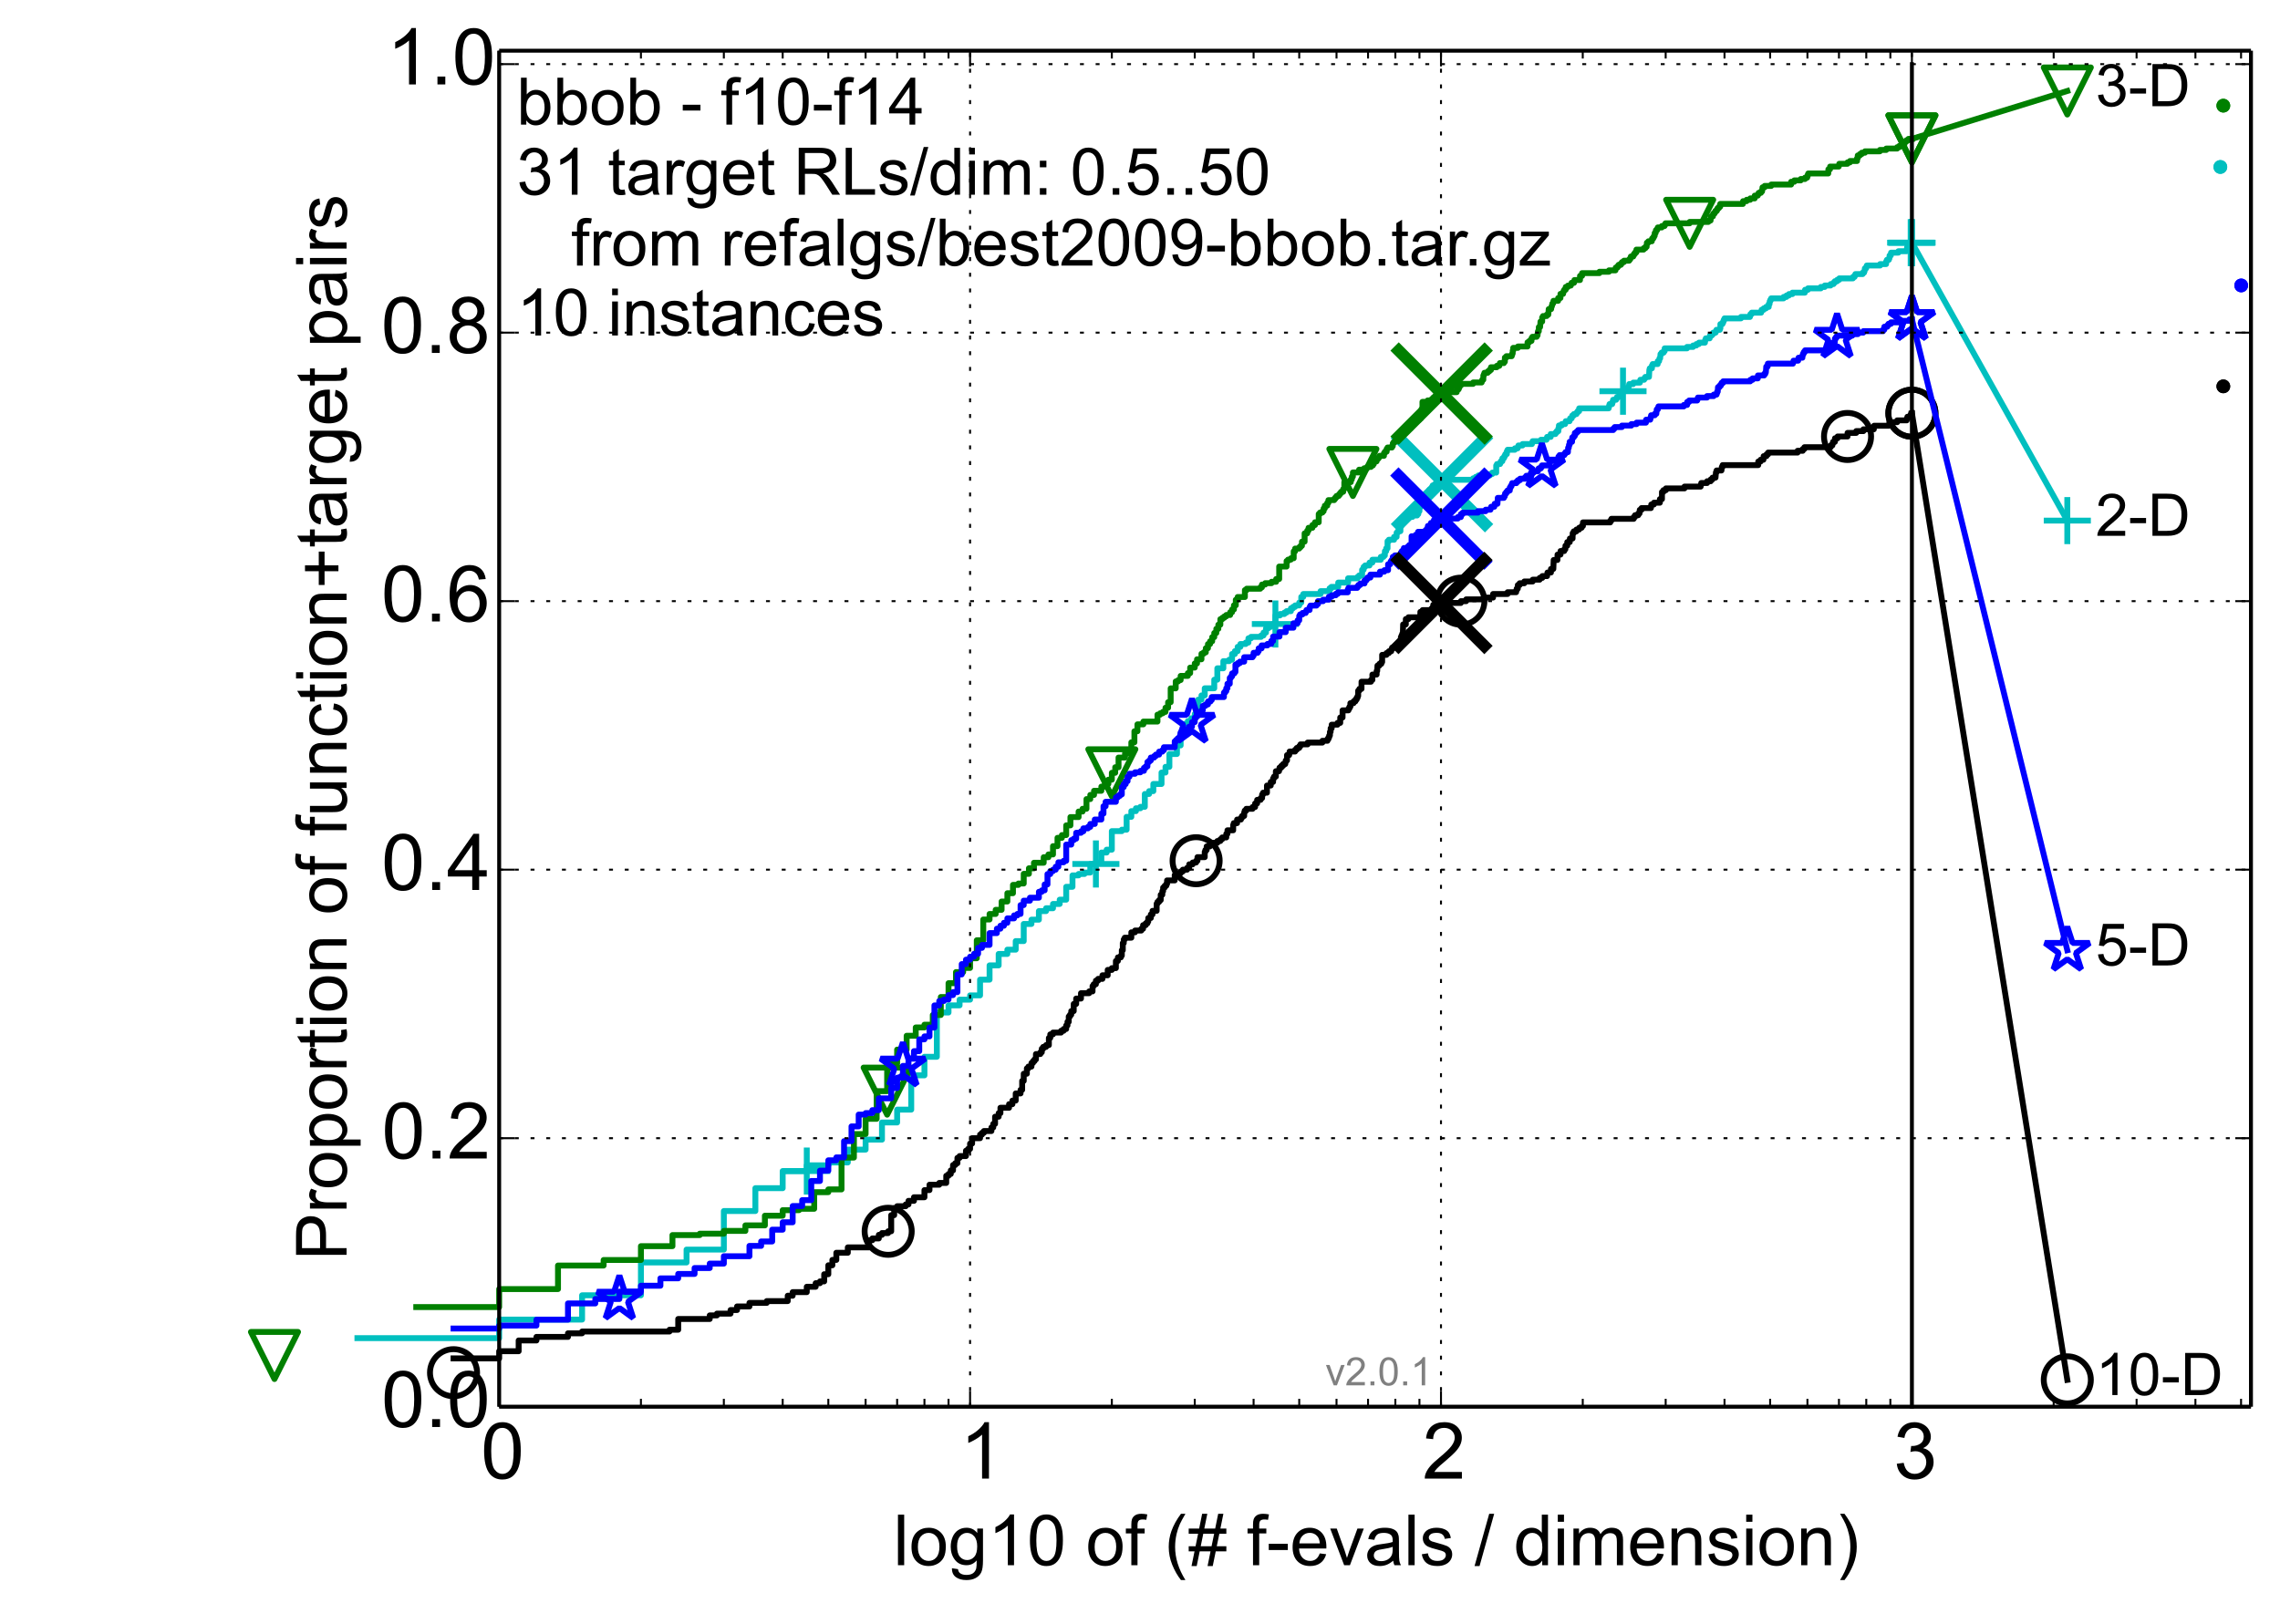 <?xml version="1.0" encoding="utf-8" standalone="no"?>
<!DOCTYPE svg PUBLIC "-//W3C//DTD SVG 1.1//EN"
  "http://www.w3.org/Graphics/SVG/1.1/DTD/svg11.dtd">
<!-- Created with matplotlib (http://matplotlib.org/) -->
<svg height="414pt" version="1.1" viewBox="0 0 581 414" width="581pt" xmlns="http://www.w3.org/2000/svg" xmlns:xlink="http://www.w3.org/1999/xlink">
 <defs>
  <style type="text/css">
*{stroke-linecap:butt;stroke-linejoin:round;}
  </style>
 </defs>
 <g id="figure_1">
  <g id="patch_1">
   <path d="
M0 414.924
L581.314 414.924
L581.314 0
L0 0
z
" style="fill:#ffffff;"/>
  </g>
  <g id="axes_1">
   <g id="patch_2">
    <path d="
M127.2 358.524
L573.6 358.524
L573.6 12.924
L127.2 12.924
z
" style="fill:#ffffff;"/>
   </g>
   <g id="line2d_1">
    <defs>
     <path d="
M0 1.5
C0.398 1.5 0.779 1.342 1.061 1.061
C1.342 0.779 1.5 0.398 1.5 0
C1.5 -0.398 1.342 -0.779 1.061 -1.061
C0.779 -1.342 0.398 -1.5 0 -1.5
C-0.398 -1.5 -0.779 -1.342 -1.061 -1.061
C-1.342 -0.779 -1.5 -0.398 -1.5 0
C-1.5 0.398 -1.342 0.779 -1.061 1.061
C-0.779 1.342 -0.398 1.5 0 1.5
z
" id="m977c291b42" style="stroke:#00bfbf;stroke-width:0.5;"/>
    </defs>
    <g>
     <use style="fill:#00bfbf;stroke:#00bfbf;stroke-width:0.5;" x="565.799" xlink:href="#m977c291b42" y="42.555"/>
     <use style="fill:#00bfbf;stroke:#00bfbf;stroke-width:0.5;" x="565.799" xlink:href="#m977c291b42" y="42.555"/>
    </g>
   </g>
   <g id="line2d_2">
    <path d="
M91.076 341.051
L127.2 341.051
L127.2 336.318
L148.331 336.318
L148.331 330.13
L163.324 330.13
L163.324 321.758
L174.953 321.758
L174.953 318.481
L184.455 318.481
L184.455 308.653
L192.488 308.653
L192.488 302.829
L199.447 302.829
L199.447 298.46
L205.586 298.46
L205.586 297.004
L211.076 297.004
L211.076 296.276
L216.044 296.276
L216.044 293
L220.578 293
L220.578 290.452
L224.75 290.452
L224.75 286.084
L228.612 286.084
L228.612 282.807
L232.207 282.807
L232.207 274.071
L235.571 274.071
L235.571 269.339
L238.73 269.339
L238.73 258.054
L241.709 258.054
L241.709 256.234
L244.527 256.234
L244.527 254.778
L247.2 254.778
L247.2 253.686
L249.743 253.686
L249.743 249.682
L252.167 249.682
L252.167 246.042
L254.484 246.042
L254.484 243.129
L256.702 243.129
L256.702 242.037
L258.829 242.037
L258.829 239.853
L260.873 239.853
L260.873 235.485
L262.84 235.485
L262.84 234.393
L264.735 234.393
L264.735 232.209
L266.564 232.209
L266.564 231.481
L268.331 231.481
L268.331 230.389
L270.04 230.389
L270.04 229.297
L271.694 229.297
L271.694 226.02
L273.298 226.02
L273.298 223.108
L274.854 223.108
L274.854 222.744
L276.365 222.744
L276.365 222.38
L277.833 222.38
L277.833 220.196
L279.261 220.196
L279.261 219.832
L280.65 219.832
L280.65 217.284
L282.004 217.284
L282.004 216.556
L283.324 216.556
L283.324 211.824
L285.866 211.824
L285.866 211.46
L287.093 211.46
L287.093 208.184
L288.291 208.184
L288.291 206.727
L289.462 206.727
L289.462 205.999
L290.607 205.999
L290.607 205.635
L291.728 205.635
L291.728 202.359
L292.825 202.359
L292.825 201.631
L293.9 201.631
L293.9 199.811
L295.985 199.811
L295.985 196.899
L296.997 196.899
L296.997 195.443
L297.99 195.443
L297.99 192.167
L299.92 192.167
L299.92 189.983
L300.859 189.983
L300.859 187.07
L301.781 187.07
L301.781 184.522
L302.688 184.522
L302.688 183.794
L303.579 183.794
L303.579 183.066
L304.455 183.066
L304.455 181.974
L305.316 181.974
L305.316 178.334
L306.163 178.334
L306.163 177.242
L306.997 177.242
L306.997 175.422
L309.422 175.422
L309.422 173.238
L310.205 173.238
L310.205 170.326
L311.738 170.326
L311.738 168.505
L313.227 168.505
L313.227 168.141
L313.956 168.141
L313.956 166.685
L314.675 166.685
L314.675 165.957
L315.384 165.957
L315.384 164.865
L316.084 164.865
L316.084 164.137
L317.455 164.137
L317.455 163.773
L318.128 163.773
L318.128 162.681
L318.792 162.681
L318.792 162.317
L321.366 162.317
L321.366 161.953
L321.99 161.953
L321.99 161.225
L322.607 161.225
L322.607 160.133
L323.216 160.133
L323.216 159.769
L323.819 159.769
L323.819 159.405
L324.414 159.405
L324.414 159.041
L325.003 159.041
L325.003 156.857
L326.161 156.857
L326.161 156.493
L327.294 156.493
L327.294 156.129
L327.852 156.129
L327.852 155.765
L328.949 155.765
L328.949 155.037
L329.489 155.037
L329.489 154.673
L330.024 154.673
L330.024 154.309
L331.076 154.309
L331.076 153.581
L331.595 153.581
L331.595 152.125
L332.108 152.125
L332.108 151.397
L336.515 151.397
L336.515 150.668
L338.811 150.668
L338.811 149.94
L339.259 149.94
L339.259 149.576
L341.011 149.576
L341.011 148.484
L343.533 148.484
L343.533 147.392
L345.939 147.392
L345.939 147.028
L346.329 147.028
L346.329 146.664
L347.101 146.664
L347.101 145.208
L347.483 145.208
L347.483 144.48
L347.862 144.48
L347.862 144.116
L348.983 144.116
L348.983 143.388
L349.717 143.388
L349.717 142.66
L351.859 142.66
L351.859 141.932
L352.554 141.932
L352.554 141.568
L352.898 141.568
L352.898 140.476
L353.239 140.476
L353.239 139.748
L353.579 139.748
L353.579 137.928
L353.916 137.928
L353.916 137.564
L355.244 137.564
L355.244 136.836
L355.896 136.836
L355.896 135.744
L356.218 135.744
L356.218 135.38
L356.858 135.38
L356.858 133.924
L357.174 133.924
L357.174 132.832
L357.489 132.832
L357.489 132.103
L358.423 132.103
L358.423 131.739
L359.942 131.739
L359.942 131.375
L361.127 131.375
L361.127 131.011
L361.419 131.011
L361.419 130.283
L361.709 130.283
L361.709 128.099
L361.998 128.099
L361.998 126.643
L363.137 126.643
L363.137 125.915
L363.697 125.915
L363.697 125.551
L364.252 125.551
L364.252 124.823
L365.073 124.823
L365.073 123.731
L366.412 123.731
L366.412 122.639
L368.487 122.639
L368.487 122.275
L375.382 122.275
L375.382 121.911
L376.046 121.911
L376.046 121.547
L376.702 121.547
L376.702 121.183
L379.656 121.183
L379.656 120.819
L380.268 120.819
L380.268 120.455
L381.273 120.455
L381.273 118.635
L381.471 118.635
L381.471 118.271
L382.258 118.271
L382.258 117.907
L382.453 117.907
L382.453 117.543
L382.84 117.543
L382.84 116.815
L383.225 116.815
L383.225 116.451
L383.416 116.451
L383.416 116.087
L383.606 116.087
L383.606 115.723
L383.985 115.723
L383.985 114.995
L384.174 114.995
L384.174 114.631
L386.022 114.631
L386.022 114.267
L386.744 114.267
L386.744 113.903
L386.922 113.903
L386.922 113.538
L387.982 113.538
L387.982 113.174
L390.375 113.174
L390.375 112.81
L390.542 112.81
L390.542 112.446
L392.663 112.446
L392.663 112.082
L394.082 112.082
L394.082 111.718
L394.237 111.718
L394.237 111.354
L395.16 111.354
L395.16 110.626
L396.365 110.626
L396.365 110.262
L396.662 110.262
L396.662 109.898
L397.104 109.898
L397.104 109.17
L397.25 109.17
L397.25 108.442
L397.977 108.442
L397.977 108.078
L398.836 108.078
L398.836 107.714
L398.978 107.714
L398.978 107.35
L399.96 107.35
L399.96 106.986
L400.099 106.986
L400.099 106.622
L400.513 106.622
L400.513 106.258
L400.65 106.258
L400.65 105.894
L401.06 105.894
L401.06 105.53
L401.736 105.53
L401.736 105.166
L402.004 105.166
L402.004 104.802
L402.404 104.802
L402.404 104.074
L409.923 104.074
L409.923 103.71
L410.038 103.71
L410.038 103.346
L410.152 103.346
L410.152 102.982
L410.833 102.982
L410.833 102.618
L410.946 102.618
L410.946 102.254
L411.059 102.254
L411.059 101.89
L411.839 101.89
L411.839 101.526
L412.06 101.526
L412.06 101.162
L412.608 101.162
L412.608 100.798
L412.934 100.798
L412.934 100.434
L413.15 100.434
L413.15 100.07
L413.473 100.07
L413.58 99.342
L414.639 99.342
L414.639 98.978
L414.848 98.978
L414.848 98.614
L415.057 98.614
L415.161 97.886
L416.189 97.886
L416.189 97.522
L417.891 97.522
L417.99 96.794
L418.964 96.794
L418.964 96.43
L419.252 96.43
L419.252 96.066
L420.203 96.066
L420.298 94.246
L420.392 94.246
L420.392 93.881
L420.952 93.881
L420.952 93.153
L421.137 93.153
L421.137 92.789
L422.417 92.789
L422.417 92.061
L422.778 92.061
L422.867 91.333
L423.046 91.333
L423.135 90.241
L423.402 90.241
L423.402 89.877
L423.931 89.877
L423.931 89.513
L424.193 89.513
L424.193 88.785
L429.893 88.785
L429.893 88.421
L431.435 88.421
L431.435 88.057
L432.264 88.057
L432.264 87.693
L432.933 87.693
L432.933 87.329
L434.461 87.329
L434.532 86.601
L434.675 86.601
L434.675 86.237
L435.665 86.237
L435.735 85.509
L436.223 85.509
L436.223 85.145
L436.568 85.145
L436.568 84.781
L437.184 84.781
L437.184 84.417
L437.388 84.417
L437.388 84.053
L438.261 84.053
L438.261 83.689
L438.394 83.689
L438.394 82.597
L438.923 82.597
L438.923 82.233
L439.12 82.233
L439.12 81.869
L439.251 81.869
L439.251 81.505
L439.447 81.505
L439.447 81.141
L443.639 81.141
L443.639 80.777
L445.932 80.777
L445.932 80.413
L446.047 80.413
L446.047 80.049
L446.39 80.049
L446.39 79.685
L448.786 79.685
L448.895 78.957
L449.435 78.957
L449.435 78.593
L450.024 78.593
L450.024 78.229
L450.71 78.229
L450.71 77.501
L450.92 77.501
L450.972 76.772
L451.128 76.772
L451.128 76.409
L451.336 76.409
L451.336 76.044
L454.505 76.044
L454.505 75.68
L455.232 75.68
L455.232 75.317
L455.854 75.317
L455.854 74.952
L456.749 74.952
L456.749 74.588
L459.923 74.588
L459.967 73.86
L460.708 73.86
L460.708 73.496
L463.982 73.496
L463.982 73.132
L464.99 73.132
L464.99 72.768
L466.484 72.768
L466.484 72.404
L467.216 72.404
L467.216 72.04
L467.559 72.04
L467.559 71.676
L468.163 71.676
L468.163 71.312
L468.686 71.312
L468.686 70.948
L472.173 70.948
L472.173 70.584
L472.588 70.584
L472.588 70.22
L472.795 70.22
L472.795 69.856
L474.651 69.856
L474.651 69.492
L475.014 69.492
L475.014 69.128
L475.146 69.128
L475.211 68.4
L475.538 68.4
L475.538 68.036
L475.701 68.036
L475.701 67.672
L479.097 67.672
L479.097 67.308
L480.627 67.308
L480.656 66.58
L480.833 66.58
L480.833 66.216
L481.331 66.216
L481.331 65.852
L481.477 65.852
L481.506 65.124
L481.825 65.124
L481.883 64.396
L483.753 64.396
L483.753 64.032
L485.827 64.032
L485.934 63.304
L485.987 63.304
L485.987 62.94
L486.834 62.94
L486.886 61.848
L487.2 61.848
L487.2 61.848" style="fill:none;stroke:#00bfbf;stroke-linecap:square;stroke-width:1.5;"/>
   </g>
   <g id="line2d_3">
    <defs>
     <path d="
M-6 0
L6 0
M0 6
L0 -6" id="m3e4de746de" style="stroke:#00bfbf;stroke-width:1.5;"/>
    </defs>
    <g>
     <use style="fill:none;stroke:#00bfbf;stroke-width:1.5;" x="205.586" xlink:href="#m3e4de746de" y="298.46"/>
     <use style="fill:none;stroke:#00bfbf;stroke-width:1.5;" x="279.261" xlink:href="#m3e4de746de" y="220.196"/>
     <use style="fill:none;stroke:#00bfbf;stroke-width:1.5;" x="325.003" xlink:href="#m3e4de746de" y="159.041"/>
     <use style="fill:none;stroke:#00bfbf;stroke-width:1.5;" x="413.58" xlink:href="#m3e4de746de" y="99.706"/>
     <use style="fill:none;stroke:#00bfbf;stroke-width:1.5;" x="486.886" xlink:href="#m3e4de746de" y="61.848"/>
     <use style="fill:none;stroke:#00bfbf;stroke-width:1.5;" x="487.2" xlink:href="#m3e4de746de" y="61.848"/>
    </g>
   </g>
   <g id="line2d_4"/>
   <g id="line2d_5">
    <path clip-path="url(#p505825120b)" d="
M367.46 122.639" style="fill:none;stroke:#00bfbf;stroke-linecap:square;"/>
    <defs>
     <path d="
M-12 12
L12 -12
M-12 -12
L12 12" id="m09e435d1d9" style="stroke:#00bfbf;stroke-width:3;"/>
    </defs>
    <g clip-path="url(#p505825120b)">
     <use style="fill:#00bfbf;stroke:#00bfbf;stroke-width:3;" x="367.46" xlink:href="#m09e435d1d9" y="122.639"/>
    </g>
   </g>
   <g id="line2d_6">
    <defs>
     <path d="
M0 1.5
C0.398 1.5 0.779 1.342 1.061 1.061
C1.342 0.779 1.5 0.398 1.5 0
C1.5 -0.398 1.342 -0.779 1.061 -1.061
C0.779 -1.342 0.398 -1.5 0 -1.5
C-0.398 -1.5 -0.779 -1.342 -1.061 -1.061
C-1.342 -0.779 -1.5 -0.398 -1.5 0
C-1.5 0.398 -1.342 0.779 -1.061 1.061
C-0.779 1.342 -0.398 1.5 0 1.5
z
" id="mb0b177905e" style="stroke:#008000;stroke-width:0.5;"/>
    </defs>
    <g>
     <use style="fill:#008000;stroke:#008000;stroke-width:0.5;" x="566.557" xlink:href="#mb0b177905e" y="26.928"/>
     <use style="fill:#008000;stroke:#008000;stroke-width:0.5;" x="566.557" xlink:href="#mb0b177905e" y="26.928"/>
    </g>
   </g>
   <g id="line2d_7">
    <path d="
M106.069 333.125
L127.2 333.125
L127.2 328.539
L142.193 328.539
L142.193 322.542
L153.822 322.542
L153.822 321.131
L163.324 321.131
L163.324 317.603
L171.357 317.603
L171.357 314.781
L178.316 314.781
L178.316 314.428
L184.455 314.428
L184.455 313.723
L189.945 313.723
L189.945 312.312
L194.913 312.312
L194.913 309.843
L199.447 309.843
L199.447 308.431
L203.619 308.431
L203.619 308.079
L207.481 308.079
L207.481 303.846
L211.076 303.846
L211.076 303.14
L214.44 303.14
L214.44 295.027
L217.599 295.027
L217.599 289.03
L220.578 289.03
L220.578 285.149
L223.396 285.149
L223.396 278.094
L226.069 278.094
L226.069 271.039
L228.612 271.039
L228.612 267.511
L231.036 267.511
L231.036 263.984
L233.353 263.984
L233.353 261.867
L235.571 261.867
L235.571 261.161
L237.698 261.161
L237.698 258.692
L239.742 258.692
L239.742 254.106
L241.709 254.106
L241.709 250.579
L243.604 250.579
L243.604 247.757
L245.433 247.757
L245.433 246.698
L247.2 246.698
L247.2 244.229
L248.909 244.229
L248.909 239.643
L250.563 239.643
L250.563 234.352
L252.167 234.352
L252.167 232.941
L253.723 232.941
L253.723 231.882
L255.234 231.882
L255.234 229.766
L256.702 229.766
L256.702 227.649
L258.13 227.649
L258.13 225.533
L259.519 225.533
L259.519 225.18
L260.873 225.18
L260.873 222.711
L262.193 222.711
L262.193 221.299
L263.48 221.299
L263.48 219.888
L265.962 219.888
L265.962 218.477
L267.16 218.477
L267.16 217.772
L268.331 217.772
L268.331 215.655
L269.476 215.655
L269.476 213.539
L270.597 213.539
L270.597 212.833
L271.694 212.833
L271.694 210.364
L272.769 210.364
L272.769 208.247
L274.854 208.247
L274.854 206.836
L275.866 206.836
L275.866 206.131
L276.859 206.131
L276.859 203.661
L277.833 203.661
L277.833 202.603
L278.789 202.603
L278.789 201.545
L280.65 201.545
L280.65 200.487
L281.557 200.487
L281.557 199.781
L282.448 199.781
L282.448 198.723
L283.324 198.723
L283.324 196.959
L284.185 196.959
L284.185 195.548
L285.032 195.548
L285.032 193.079
L286.687 193.079
L286.687 192.02
L287.495 192.02
L287.495 191.668
L288.291 191.668
L288.291 189.198
L289.074 189.198
L289.074 186.376
L289.847 186.376
L289.847 184.612
L291.357 184.612
L291.357 183.907
L294.953 183.907
L294.953 182.143
L295.643 182.143
L295.643 181.79
L296.324 181.79
L296.324 181.437
L296.997 181.437
L296.997 180.379
L297.661 180.379
L297.661 178.968
L298.316 178.968
L298.316 175.441
L299.603 175.441
L299.603 173.677
L300.235 173.677
L300.235 173.324
L300.859 173.324
L300.859 172.266
L302.688 172.266
L302.688 171.56
L303.283 171.56
L303.283 170.149
L304.455 170.149
L304.455 169.091
L305.03 169.091
L305.03 168.033
L306.163 168.033
L306.163 166.622
L306.721 166.622
L306.721 166.269
L307.272 166.269
L307.272 165.21
L307.818 165.21
L307.818 164.152
L308.358 164.152
L308.358 163.447
L308.893 163.447
L308.893 162.388
L309.422 162.388
L309.422 161.33
L309.945 161.33
L309.945 160.272
L310.464 160.272
L310.464 159.214
L310.977 159.214
L310.977 157.802
L311.486 157.802
L311.486 157.45
L311.989 157.45
L311.989 157.097
L312.488 157.097
L312.488 156.744
L313.472 156.744
L313.472 156.039
L313.956 156.039
L313.956 155.333
L314.437 155.333
L314.437 154.275
L314.913 154.275
L314.913 152.864
L315.384 152.864
L315.384 152.158
L317.229 152.158
L317.229 150.395
L317.68 150.395
L317.68 150.042
L321.156 150.042
L321.156 149.689
L321.575 149.689
L321.575 148.983
L322.402 148.983
L322.402 148.631
L324.018 148.631
L324.018 148.278
L325.198 148.278
L325.198 147.572
L325.97 147.572
L325.97 144.398
L327.852 144.398
L327.852 142.987
L328.22 142.987
L328.22 142.634
L328.949 142.634
L328.949 142.281
L329.668 142.281
L329.668 140.517
L330.024 140.517
L330.024 139.812
L331.076 139.812
L331.076 139.459
L331.423 139.459
L331.423 139.106
L331.767 139.106
L331.767 138.048
L332.448 138.048
L332.448 135.931
L333.12 135.931
L333.12 135.226
L333.453 135.226
L333.453 134.52
L334.44 134.52
L334.44 133.815
L335.087 133.815
L335.087 133.109
L336.044 133.109
L336.044 130.993
L336.358 130.993
L336.358 130.64
L336.983 130.64
L336.983 130.287
L337.292 130.287
L337.292 129.582
L337.599 129.582
L337.599 128.876
L338.209 128.876
L338.209 128.171
L338.511 128.171
L338.511 127.465
L339.996 127.465
L339.996 127.112
L340.288 127.112
L340.288 126.76
L340.578 126.76
L340.578 126.407
L341.154 126.407
L341.154 126.054
L341.44 126.054
L341.44 125.701
L341.724 125.701
L341.724 125.348
L342.287 125.348
L342.287 124.643
L342.566 124.643
L342.566 122.879
L344.212 122.879
L344.212 122.174
L344.482 122.174
L344.482 121.468
L344.75 121.468
L344.75 120.41
L346.329 120.41
L346.329 119.704
L347.61 119.704
L347.61 119.352
L348.363 119.352
L348.363 118.999
L349.351 118.999
L349.351 118.646
L349.838 118.646
L349.838 118.293
L350.08 118.293
L350.08 117.588
L350.799 117.588
L350.799 116.882
L351.273 116.882
L351.273 116.529
L351.508 116.529
L351.508 116.177
L352.669 116.177
L352.669 115.471
L352.898 115.471
L352.898 115.118
L353.353 115.118
L353.353 114.413
L353.579 114.413
L353.579 114.06
L354.695 114.06
L354.695 113.707
L354.915 113.707
L354.915 113.002
L355.135 113.002
L355.135 112.649
L355.571 112.649
L355.571 112.296
L356.218 112.296
L356.218 111.944
L356.432 111.944
L356.432 111.238
L357.069 111.238
L357.069 110.18
L357.698 110.18
L357.698 109.827
L358.114 109.827
L358.114 109.121
L359.541 109.121
L359.541 108.416
L359.942 108.416
L359.942 107.71
L360.34 107.71
L360.34 107.358
L360.735 107.358
L360.735 107.005
L361.709 107.005
L361.709 106.652
L362.094 106.652
L362.094 105.594
L362.285 105.594
L362.285 104.183
L362.476 104.183
L362.476 102.419
L363.79 102.419
L363.79 102.066
L364.891 102.066
L364.891 101.713
L365.253 101.713
L365.253 101.361
L366.851 101.361
L366.851 101.008
L367.2 101.008
L367.2 100.302
L367.546 100.302
L367.546 99.95
L371.211 99.95
L371.211 99.244
L371.691 99.244
L371.691 98.891
L371.85 98.891
L371.85 98.539
L372.009 98.539
L372.009 98.186
L372.325 98.186
L372.325 97.833
L375.382 97.833
L375.382 97.48
L377.563 97.48
L377.563 97.128
L377.705 97.128
L377.705 96.775
L377.989 96.775
L377.989 95.716
L378.13 95.716
L378.13 95.364
L378.27 95.364
L378.27 95.011
L379.106 95.011
L379.106 94.658
L379.519 94.658
L379.519 94.305
L379.929 94.305
L379.929 93.6
L381.405 93.6
L381.405 93.247
L382.062 93.247
L382.062 92.894
L382.193 92.894
L382.193 92.542
L383.225 92.542
L383.225 92.189
L383.48 92.189
L383.48 91.131
L383.859 91.131
L383.859 90.778
L385.229 90.778
L385.229 90.425
L385.352 90.425
L385.352 90.072
L385.475 90.072
L385.475 89.367
L385.597 89.367
L385.597 88.661
L386.803 88.661
L386.803 88.309
L389.249 88.309
L389.249 87.25
L389.702 87.25
L389.702 86.897
L390.263 86.897
L390.263 86.192
L390.486 86.192
L390.486 85.839
L391.586 85.839
L391.586 85.487
L391.803 85.487
L391.911 84.428
L392.127 84.428
L392.127 83.37
L392.449 83.37
L392.556 81.959
L392.981 81.959
L392.981 80.901
L393.193 80.901
L393.193 80.548
L394.134 80.548
L394.134 80.195
L394.546 80.195
L394.649 78.784
L395.261 78.784
L395.362 78.079
L395.463 78.079
L395.564 77.373
L395.766 77.373
L395.866 76.668
L397.055 76.668
L397.055 75.962
L397.639 75.962
L397.639 74.904
L398.313 74.904
L398.409 74.198
L398.599 74.198
L398.599 73.845
L398.978 73.845
L398.978 73.14
L399.542 73.14
L399.542 72.787
L400.283 72.787
L400.283 72.434
L400.467 72.434
L400.467 72.082
L401.106 72.082
L401.196 71.376
L402.624 71.376
L402.624 70.318
L403.15 70.318
L403.15 69.612
L407.575 69.612
L407.575 69.26
L410 69.26
L410 68.907
L411.654 68.907
L411.728 68.201
L412.17 68.201
L412.17 67.848
L412.462 67.848
L412.462 67.496
L413.042 67.496
L413.042 67.143
L413.33 67.143
L413.33 66.79
L413.829 66.79
L413.829 66.437
L415.161 66.437
L415.161 66.085
L415.437 66.085
L415.437 65.732
L415.574 65.732
L415.574 65.379
L416.189 65.379
L416.189 65.026
L416.392 65.026
L416.392 64.674
L416.662 64.674
L416.662 64.321
L416.997 64.321
L416.997 63.615
L418.835 63.615
L418.835 63.263
L419.284 63.263
L419.284 62.91
L419.603 62.91
L419.667 61.852
L420.046 61.852
L420.046 61.499
L420.921 61.499
L420.983 60.793
L421.291 60.793
L421.291 60.44
L421.476 60.44
L421.476 60.088
L421.659 60.088
L421.659 59.382
L421.903 59.382
L421.964 58.677
L422.267 58.677
L422.267 58.324
L422.448 58.324
L422.448 57.971
L423.461 57.971
L423.461 57.618
L424.164 57.618
L424.164 57.266
L424.397 57.266
L424.397 56.913
L430.567 56.913
L430.567 56.56
L435.337 56.56
L435.337 56.207
L435.898 56.207
L435.991 55.149
L436.499 55.149
L436.545 54.444
L436.911 54.444
L436.911 54.091
L437.138 54.091
L437.138 53.738
L437.5 53.738
L437.5 53.385
L437.68 53.385
L437.68 53.032
L438.039 53.032
L438.039 52.68
L438.35 52.68
L438.35 51.974
L444.137 51.974
L444.177 51.269
L445.081 51.269
L445.081 50.916
L446.008 50.916
L446.008 50.563
L447.145 50.563
L447.145 49.858
L447.926 49.858
L447.926 49.505
L448.147 49.505
L448.147 49.152
L448.731 49.152
L448.731 48.799
L449.021 48.799
L449.13 47.741
L449.668 47.741
L449.668 47.388
L451.354 47.388
L451.354 47.035
L456.421 47.035
L456.421 46.33
L457.23 46.33
L457.23 45.977
L458.871 45.977
L458.871 45.624
L459.967 45.624
L459.967 45.272
L460.52 45.272
L460.52 44.919
L460.636 44.919
L460.636 44.566
L460.78 44.566
L460.78 44.213
L465.886 44.213
L465.912 43.155
L466.329 43.155
L466.355 42.45
L468.562 42.45
L468.562 42.097
L468.686 42.097
L468.686 41.744
L470.775 41.744
L470.775 41.391
L471.414 41.391
L471.414 41.039
L473.217 41.039
L473.217 40.333
L473.398 40.333
L473.398 39.627
L473.939 39.627
L473.939 39.275
L474.407 39.275
L474.407 38.922
L475.244 38.922
L475.244 38.569
L479.036 38.569
L479.036 38.217
L480.656 38.217
L480.656 37.864
L483.437 37.864
L483.437 37.511
L484.012 37.511
L484.012 37.158
L484.964 37.158
L484.964 36.806
L485.289 36.806
L485.361 36.1
L485.791 36.1
L485.791 35.747
L486.324 35.747
L486.324 35.394
L487.2 35.394
L487.2 35.394" style="fill:none;stroke:#008000;stroke-linecap:square;stroke-width:1.5;"/>
   </g>
   <g id="line2d_8">
    <defs>
     <path d="
M-7.34788e-16 6
L6 -6
L-6 -6
z
" id="m397e16cd68" style="stroke:#008000;stroke-linejoin:miter;stroke-width:1.5;"/>
    </defs>
    <g>
     <use style="fill:none;stroke:#008000;stroke-linejoin:miter;stroke-width:1.5;" x="69.945" xlink:href="#m397e16cd68" y="345.471"/>
     <use style="fill:none;stroke:#008000;stroke-linejoin:miter;stroke-width:1.5;" x="226.069" xlink:href="#m397e16cd68" y="278.094"/>
     <use style="fill:none;stroke:#008000;stroke-linejoin:miter;stroke-width:1.5;" x="283.324" xlink:href="#m397e16cd68" y="196.959"/>
     <use style="fill:none;stroke:#008000;stroke-linejoin:miter;stroke-width:1.5;" x="344.75" xlink:href="#m397e16cd68" y="120.41"/>
     <use style="fill:none;stroke:#008000;stroke-linejoin:miter;stroke-width:1.5;" x="430.567" xlink:href="#m397e16cd68" y="56.913"/>
     <use style="fill:none;stroke:#008000;stroke-linejoin:miter;stroke-width:1.5;" x="487.2" xlink:href="#m397e16cd68" y="35.394"/>
    </g>
   </g>
   <g id="line2d_9"/>
   <g id="line2d_10">
    <path clip-path="url(#p505825120b)" d="
M367.373 100.302" style="fill:none;stroke:#008000;stroke-linecap:square;"/>
    <defs>
     <path d="
M-12 12
L12 -12
M-12 -12
L12 12" id="m8c089fa6cd" style="stroke:#008000;stroke-width:3;"/>
    </defs>
    <g clip-path="url(#p505825120b)">
     <use style="fill:#008000;stroke:#008000;stroke-width:3;" x="367.373" xlink:href="#m8c089fa6cd" y="100.302"/>
    </g>
   </g>
   <g id="line2d_11">
    <defs>
     <path d="
M0 1.5
C0.398 1.5 0.779 1.342 1.061 1.061
C1.342 0.779 1.5 0.398 1.5 0
C1.5 -0.398 1.342 -0.779 1.061 -1.061
C0.779 -1.342 0.398 -1.5 0 -1.5
C-0.398 -1.5 -0.779 -1.342 -1.061 -1.061
C-1.342 -0.779 -1.5 -0.398 -1.5 0
C-1.5 0.398 -1.342 0.779 -1.061 1.061
C-0.779 1.342 -0.398 1.5 0 1.5
z
" id="m76a7ce5b4a" style="stroke:#0000ff;stroke-width:0.5;"/>
    </defs>
    <g>
     <use style="fill:#0000ff;stroke:#0000ff;stroke-width:0.5;" x="571.114" xlink:href="#m76a7ce5b4a" y="72.748"/>
     <use style="fill:#0000ff;stroke:#0000ff;stroke-width:0.5;" x="571.114" xlink:href="#m76a7ce5b4a" y="72.748"/>
    </g>
   </g>
   <g id="line2d_12">
    <path d="
M115.571 338.594
L127.2 338.594
L127.2 337.842
L136.702 337.842
L136.702 336.338
L144.735 336.338
L144.735 332.202
L151.694 332.202
L151.694 331.074
L157.833 331.074
L157.833 329.194
L163.324 329.194
L163.324 327.69
L168.291 327.69
L168.291 325.81
L172.825 325.81
L172.825 324.682
L176.997 324.682
L176.997 323.178
L180.859 323.178
L180.859 322.05
L184.455 322.05
L184.455 320.169
L190.977 320.169
L190.977 317.537
L193.956 317.537
L193.956 316.409
L196.774 316.409
L196.774 313.401
L199.447 313.401
L199.447 311.521
L201.99 311.521
L201.99 307.385
L204.414 307.385
L204.414 305.881
L206.731 305.881
L206.731 300.992
L208.949 300.992
L208.949 298.36
L211.076 298.36
L211.076 295.728
L213.12 295.728
L213.12 294.976
L215.087 294.976
L215.087 290.84
L216.983 290.84
L216.983 287.08
L218.811 287.08
L218.811 284.072
L220.578 284.072
L220.578 283.696
L222.287 283.696
L222.287 282.944
L223.942 282.944
L223.942 279.935
L227.101 279.935
L227.101 277.303
L228.612 277.303
L228.612 274.671
L230.08 274.671
L230.08 271.663
L231.508 271.663
L231.508 269.783
L232.898 269.783
L232.898 267.903
L234.251 267.903
L234.251 264.895
L235.571 264.895
L235.571 264.143
L236.858 264.143
L236.858 261.886
L238.114 261.886
L238.114 256.246
L239.34 256.246
L239.34 255.118
L240.538 255.118
L240.538 254.742
L241.709 254.742
L241.709 253.614
L242.855 253.614
L242.855 252.862
L243.975 252.862
L243.975 248.35
L245.073 248.35
L245.073 245.718
L246.147 245.718
L246.147 244.589
L247.2 244.589
L247.2 243.837
L248.232 243.837
L248.232 243.085
L249.244 243.085
L249.244 241.581
L250.237 241.581
L250.237 240.829
L252.167 240.829
L252.167 237.821
L254.029 237.821
L254.029 236.693
L254.935 236.693
L254.935 235.941
L255.826 235.941
L255.826 235.189
L256.702 235.189
L256.702 234.061
L258.411 234.061
L258.411 233.309
L259.244 233.309
L259.244 232.933
L260.065 232.933
L260.065 230.677
L260.873 230.677
L260.873 229.549
L262.453 229.549
L262.453 228.797
L264.735 228.797
L264.735 227.293
L265.475 227.293
L265.475 226.917
L266.203 226.917
L266.203 225.412
L266.922 225.412
L266.922 222.78
L267.631 222.78
L267.631 222.028
L268.331 222.028
L268.331 221.652
L269.021 221.652
L269.021 220.9
L269.702 220.9
L269.702 219.772
L271.039 219.772
L271.039 219.396
L271.694 219.396
L271.694 215.26
L272.981 215.26
L272.981 214.132
L273.613 214.132
L273.613 213.756
L274.237 213.756
L274.237 212.252
L275.463 212.252
L275.463 211.876
L276.066 211.876
L276.066 211.124
L277.25 211.124
L277.25 210.748
L277.833 210.748
L277.833 209.996
L278.978 209.996
L278.978 208.868
L280.65 208.868
L280.65 207.363
L281.196 207.363
L281.196 205.483
L281.736 205.483
L281.736 204.355
L284.356 204.355
L284.356 203.227
L284.864 203.227
L284.864 202.851
L285.368 202.851
L285.368 202.475
L285.866 202.475
L285.866 200.595
L286.36 200.595
L286.36 199.843
L286.85 199.843
L286.85 199.091
L287.334 199.091
L287.334 197.963
L287.815 197.963
L287.815 197.211
L289.23 197.211
L289.23 196.835
L290.607 196.835
L290.607 196.459
L291.506 196.459
L291.506 195.707
L291.949 195.707
L291.949 195.331
L292.389 195.331
L292.389 194.203
L292.825 194.203
L292.825 193.827
L293.258 193.827
L293.258 193.075
L294.112 193.075
L294.112 192.699
L294.534 192.699
L294.534 192.323
L295.368 192.323
L295.368 191.571
L296.189 191.571
L296.189 191.195
L296.594 191.195
L296.594 190.443
L299.348 190.443
L299.348 188.939
L299.73 188.939
L299.73 188.562
L300.109 188.562
L300.109 188.186
L300.859 188.186
L300.859 186.682
L301.23 186.682
L301.23 186.306
L301.598 186.306
L301.598 185.93
L303.046 185.93
L303.046 185.178
L303.755 185.178
L303.755 184.05
L304.455 184.05
L304.455 182.922
L304.801 182.922
L304.801 182.546
L305.145 182.546
L305.145 181.794
L305.826 181.794
L305.826 181.418
L306.163 181.418
L306.163 181.042
L306.499 181.042
L306.499 179.914
L307.162 179.914
L307.162 179.538
L307.818 179.538
L307.818 178.786
L308.465 178.786
L308.465 178.41
L308.786 178.41
L308.786 177.658
L311.889 177.658
L311.889 176.53
L312.19 176.53
L312.19 176.154
L312.488 176.154
L312.488 175.402
L312.785 175.402
L312.785 174.274
L313.374 174.274
L313.374 172.77
L313.666 172.77
L313.666 172.394
L313.956 172.394
L313.956 171.642
L314.532 171.642
L314.532 171.266
L314.818 171.266
L314.818 169.385
L315.384 169.385
L315.384 169.009
L315.945 169.009
L315.945 168.633
L317.048 168.633
L317.048 167.505
L319.186 167.505
L319.186 167.129
L319.447 167.129
L319.447 166.377
L320.479 166.377
L320.479 166.001
L320.734 166.001
L320.734 165.249
L321.491 165.249
L321.491 164.497
L322.973 164.497
L322.973 164.121
L323.938 164.121
L323.938 163.369
L324.414 163.369
L324.414 162.241
L326.047 162.241
L326.047 161.113
L327.63 161.113
L327.63 159.985
L329.596 159.985
L329.596 158.857
L330.658 158.857
L330.658 158.105
L331.076 158.105
L331.076 156.977
L331.284 156.977
L331.284 156.601
L331.904 156.601
L331.904 156.225
L332.718 156.225
L332.718 155.849
L332.92 155.849
L332.92 155.473
L333.718 155.473
L333.718 154.721
L333.916 154.721
L333.916 154.345
L335.472 154.345
L335.472 153.969
L335.854 153.969
L335.854 153.217
L337.168 153.217
L337.168 152.841
L338.631 152.841
L338.631 152.089
L339.348 152.089
L339.348 151.713
L340.404 151.713
L340.404 151.336
L340.924 151.336
L340.924 150.96
L343.451 150.96
L343.451 150.208
L343.615 150.208
L343.615 149.832
L345.86 149.832
L345.86 149.456
L346.173 149.456
L346.173 149.08
L346.639 149.08
L346.639 148.704
L347.711 148.704
L347.711 147.952
L348.163 147.952
L348.163 147.576
L348.463 147.576
L348.463 147.2
L349.204 147.2
L349.204 146.448
L351.648 146.448
L351.648 145.696
L352.76 145.696
L352.76 145.32
L353.714 145.32
L353.714 143.816
L354.251 143.816
L354.251 143.44
L354.385 143.44
L354.385 143.064
L354.651 143.064
L354.651 142.688
L354.915 142.688
L354.915 141.936
L355.44 141.936
L355.44 141.56
L356.985 141.56
L356.985 140.808
L357.238 140.808
L357.238 140.432
L357.74 140.432
L357.74 139.68
L358.73 139.68
L358.73 139.304
L359.097 139.304
L359.097 138.928
L359.582 138.928
L359.582 138.552
L359.702 138.552
L359.702 136.672
L360.774 136.672
L360.774 136.296
L361.244 136.296
L361.244 135.92
L361.361 135.92
L361.361 135.544
L363.864 135.544
L363.864 134.04
L364.636 134.04
L364.636 133.288
L365.397 133.288
L365.397 132.535
L365.827 132.535
L365.827 132.159
L371.5 132.159
L371.5 131.783
L372.262 131.783
L372.262 131.031
L372.733 131.031
L372.733 130.655
L376.615 130.655
L376.615 130.279
L378.578 130.279
L378.578 129.903
L379.82 129.903
L379.82 129.527
L379.984 129.527
L379.984 129.151
L380.793 129.151
L380.873 128.399
L381.59 128.399
L381.669 126.895
L383.225 126.895
L383.225 126.519
L383.454 126.519
L383.53 125.767
L383.834 125.767
L383.834 125.391
L384.136 125.391
L384.136 125.015
L384.735 125.015
L384.735 124.263
L384.958 124.263
L384.958 123.887
L385.18 123.887
L385.18 123.511
L385.328 123.511
L385.328 123.135
L386.42 123.135
L386.42 122.759
L386.779 122.759
L386.779 122.383
L387.349 122.383
L387.349 122.007
L388.608 122.007
L388.608 121.631
L388.953 121.631
L388.953 121.255
L389.973 121.255
L389.973 120.879
L390.107 120.879
L390.107 120.503
L390.774 120.503
L390.774 120.127
L391.889 120.127
L391.889 119.751
L392.084 119.751
L392.084 119.375
L392.663 119.375
L392.663 118.999
L392.918 118.999
L392.918 118.623
L394.854 118.623
L394.915 117.495
L396.839 117.495
L396.839 117.119
L397.074 117.119
L397.133 116.367
L397.426 116.367
L397.426 115.991
L398.637 115.991
L398.637 115.615
L398.921 115.615
L398.921 115.239
L399.542 115.239
L399.598 114.111
L399.765 114.111
L399.821 113.358
L399.988 113.358
L399.988 112.606
L400.596 112.606
L400.65 111.478
L401.033 111.478
L401.033 111.102
L401.305 111.102
L401.305 110.35
L401.79 110.35
L401.79 109.974
L402.164 109.974
L402.164 109.598
L411.103 109.598
L411.103 109.222
L411.461 109.222
L411.461 108.846
L413.301 108.846
L413.301 108.47
L415.698 108.47
L415.698 108.094
L417.037 108.094
L417.037 107.718
L419.425 107.718
L419.463 106.966
L420.523 106.966
L420.523 106.59
L420.635 106.59
L420.635 106.214
L420.747 106.214
L420.747 105.838
L421.672 105.838
L421.672 105.462
L422.073 105.462
L422.182 104.334
L422.472 104.334
L422.472 103.958
L422.616 103.958
L422.616 103.582
L429.073 103.582
L429.073 103.206
L429.925 103.206
L429.925 102.454
L430.423 102.454
L430.423 102.078
L432.488 102.078
L432.488 101.702
L432.667 101.702
L432.667 101.326
L434.988 101.326
L434.988 100.95
L436.692 100.95
L436.692 100.574
L437.428 100.574
L437.428 100.198
L437.563 100.198
L437.563 99.822
L437.725 99.822
L437.779 98.694
L438.154 98.694
L438.154 98.318
L438.501 98.318
L438.501 97.942
L438.712 97.942
L438.712 97.566
L439.107 97.566
L439.107 97.19
L446.001 97.19
L446.001 96.814
L446.595 96.814
L446.595 96.438
L447.94 96.438
L447.963 95.686
L449.553 95.686
L449.553 95.309
L449.832 95.309
L449.832 94.933
L449.981 94.933
L450.087 93.429
L450.447 93.429
L450.489 92.677
L456.889 92.677
L456.889 92.301
L457.038 92.301
L457.038 91.925
L458.215 91.925
L458.306 91.173
L459.294 91.173
L459.348 90.421
L459.49 90.421
L459.49 90.045
L459.685 90.045
L459.685 89.669
L459.967 89.669
L459.967 89.293
L465.355 89.293
L465.355 88.917
L466.173 88.917
L466.173 87.789
L466.608 87.789
L466.608 87.413
L467.528 87.413
L467.589 86.285
L467.847 86.285
L467.847 85.909
L468.118 85.909
L468.118 85.533
L472.012 85.533
L472.012 85.157
L473.443 85.157
L473.443 84.781
L474.81 84.781
L474.81 84.405
L479.846 84.405
L479.846 84.029
L480.169 84.029
L480.169 83.277
L480.927 83.277
L480.927 82.901
L481.232 82.901
L481.232 82.525
L481.871 82.525
L481.871 82.149
L484.92 82.149
L484.92 81.773
L486.539 81.773
L486.539 81.397
L487.2 81.397
L487.2 81.397" style="fill:none;stroke:#0000ff;stroke-linecap:square;stroke-width:1.5;"/>
   </g>
   <g id="line2d_13">
    <defs>
     <path d="
M3.67394e-16 -6
L-1.347 -1.854
L-5.706 -1.854
L-2.18 0.708
L-3.527 4.854
L-4.20996e-16 2.292
L3.527 4.854
L2.18 0.708
L5.706 -1.854
L1.347 -1.854
z
" id="m0933169453" style="stroke:#0000ff;stroke-linejoin:bevel;stroke-width:1.5;"/>
    </defs>
    <g>
     <use style="fill:none;stroke:#0000ff;stroke-linejoin:bevel;stroke-width:1.5;" x="157.833" xlink:href="#m0933169453" y="331.074"/>
     <use style="fill:none;stroke:#0000ff;stroke-linejoin:bevel;stroke-width:1.5;" x="230.08" xlink:href="#m0933169453" y="271.663"/>
     <use style="fill:none;stroke:#0000ff;stroke-linejoin:bevel;stroke-width:1.5;" x="303.755" xlink:href="#m0933169453" y="184.05"/>
     <use style="fill:none;stroke:#0000ff;stroke-linejoin:bevel;stroke-width:1.5;" x="392.918" xlink:href="#m0933169453" y="118.999"/>
     <use style="fill:none;stroke:#0000ff;stroke-linejoin:bevel;stroke-width:1.5;" x="468.118" xlink:href="#m0933169453" y="85.909"/>
     <use style="fill:none;stroke:#0000ff;stroke-linejoin:bevel;stroke-width:1.5;" x="487.2" xlink:href="#m0933169453" y="81.397"/>
    </g>
   </g>
   <g id="line2d_14"/>
   <g id="line2d_15">
    <path clip-path="url(#p505825120b)" d="
M367.304 132.159" style="fill:none;stroke:#0000ff;stroke-linecap:square;"/>
    <defs>
     <path d="
M-12 12
L12 -12
M-12 -12
L12 12" id="ma4a355cd2c" style="stroke:#0000ff;stroke-width:3;"/>
    </defs>
    <g clip-path="url(#p505825120b)">
     <use style="fill:#0000ff;stroke:#0000ff;stroke-width:3;" x="367.304" xlink:href="#ma4a355cd2c" y="132.159"/>
    </g>
   </g>
   <g id="line2d_16">
    <defs>
     <path d="
M0 1.5
C0.398 1.5 0.779 1.342 1.061 1.061
C1.342 0.779 1.5 0.398 1.5 0
C1.5 -0.398 1.342 -0.779 1.061 -1.061
C0.779 -1.342 0.398 -1.5 0 -1.5
C-0.398 -1.5 -0.779 -1.342 -1.061 -1.061
C-1.342 -0.779 -1.5 -0.398 -1.5 0
C-1.5 0.398 -1.342 0.779 -1.061 1.061
C-0.779 1.342 -0.398 1.5 0 1.5
z
" id="m66763a63fb" style="stroke:#000000;stroke-width:0.5;"/>
    </defs>
    <g>
     <use style="stroke:#000000;stroke-width:0.5;" x="566.557" xlink:href="#m66763a63fb" y="98.468"/>
     <use style="stroke:#000000;stroke-width:0.5;" x="566.557" xlink:href="#m66763a63fb" y="98.468"/>
    </g>
   </g>
   <g id="line2d_17">
    <path d="
M115.571 346.205
L127.2 346.205
L127.2 344.38
L132.167 344.38
L132.167 341.643
L136.702 341.643
L136.702 340.73
L144.735 340.73
L144.735 339.818
L148.331 339.818
L148.331 339.362
L170.607 339.362
L170.607 338.905
L172.825 338.905
L172.825 336.168
L180.859 336.168
L180.859 335.255
L182.688 335.255
L182.688 334.799
L186.163 334.799
L186.163 333.887
L187.818 333.887
L187.818 332.974
L190.977 332.974
L190.977 332.062
L195.384 332.062
L195.384 331.606
L200.734 331.606
L200.734 330.237
L201.99 330.237
L201.99 329.324
L205.586 329.324
L205.586 327.956
L207.852 327.956
L207.852 327.043
L208.949 327.043
L208.949 326.587
L210.024 326.587
L210.024 324.762
L211.076 324.762
L211.076 322.481
L212.108 322.481
L212.108 321.112
L213.12 321.112
L213.12 319.287
L216.044 319.287
L216.044 317.918
L221.44 317.918
L221.44 316.093
L222.287 316.093
L222.287 315.637
L223.942 315.637
L223.942 314.725
L224.75 314.725
L224.75 314.268
L226.329 314.268
L226.329 313.812
L227.101 313.812
L227.101 309.706
L227.862 309.706
L227.862 307.881
L228.612 307.881
L228.612 307.425
L230.799 307.425
L230.799 306.969
L231.508 306.969
L231.508 306.056
L232.898 306.056
L232.898 305.144
L235.571 305.144
L235.571 303.319
L236.858 303.319
L236.858 301.95
L239.34 301.95
L239.34 301.494
L241.127 301.494
L241.127 299.669
L241.709 299.669
L241.709 299.213
L242.285 299.213
L242.285 298.3
L242.855 298.3
L242.855 296.931
L243.418 296.931
L243.418 296.475
L243.975 296.475
L243.975 295.107
L244.527 295.107
L244.527 294.65
L246.147 294.65
L246.147 293.282
L246.676 293.282
L246.676 292.825
L247.2 292.825
L247.2 291.457
L247.719 291.457
L247.719 290.088
L249.743 290.088
L249.743 289.175
L250.237 289.175
L250.237 288.719
L250.726 288.719
L250.726 288.263
L252.639 288.263
L252.639 287.35
L253.106 287.35
L253.106 286.438
L253.569 286.438
L253.569 284.613
L254.484 284.613
L254.484 283.701
L254.935 283.701
L254.935 282.332
L257.134 282.332
L257.134 281.419
L257.989 281.419
L257.989 280.507
L258.829 280.507
L258.829 278.682
L260.065 278.682
L260.065 277.769
L260.471 277.769
L260.471 275.488
L260.873 275.488
L260.873 273.663
L261.669 273.663
L261.669 272.295
L262.062 272.295
L262.062 271.838
L262.84 271.838
L262.84 270.926
L263.225 270.926
L263.225 270.47
L263.606 270.47
L263.606 270.013
L263.985 270.013
L263.985 268.645
L265.106 268.645
L265.106 268.188
L265.475 268.188
L265.475 267.276
L265.84 267.276
L265.84 266.82
L266.564 266.82
L266.564 266.364
L267.278 266.364
L267.278 264.539
L267.631 264.539
L267.631 263.626
L268.331 263.626
L268.331 263.17
L270.375 263.17
L270.375 262.714
L271.039 262.714
L271.039 262.257
L271.694 262.257
L271.694 261.345
L272.019 261.345
L272.019 260.432
L272.342 260.432
L272.342 259.064
L272.663 259.064
L272.663 258.607
L272.981 258.607
L272.981 257.695
L273.613 257.695
L273.613 255.87
L274.237 255.87
L274.237 254.501
L275.463 254.501
L275.463 253.133
L277.542 253.133
L277.542 252.676
L278.409 252.676
L278.409 251.308
L278.694 251.308
L278.694 250.851
L279.261 250.851
L279.261 249.939
L279.821 249.939
L279.821 249.483
L280.924 249.483
L280.924 248.57
L282.271 248.57
L282.271 247.202
L283.324 247.202
L283.324 246.745
L284.356 246.745
L284.356 244.92
L284.864 244.92
L284.864 244.008
L285.618 244.008
L285.618 243.552
L285.866 243.552
L285.866 242.183
L286.114 242.183
L286.114 240.358
L286.36 240.358
L286.36 239.446
L286.606 239.446
L286.606 238.989
L288.291 238.989
L288.291 237.621
L289.23 237.621
L289.23 237.164
L290.833 237.164
L290.833 236.708
L291.283 236.708
L291.283 235.796
L291.949 235.796
L291.949 235.339
L292.389 235.339
L292.389 234.883
L292.608 234.883
L292.608 233.971
L293.258 233.971
L293.258 233.058
L293.687 233.058
L293.687 232.146
L294.744 232.146
L294.744 230.321
L294.953 230.321
L294.953 229.865
L295.368 229.865
L295.368 229.408
L295.78 229.408
L295.78 228.04
L296.189 228.04
L296.189 227.127
L296.392 227.127
L296.392 226.215
L296.796 226.215
L296.796 225.758
L297.197 225.758
L297.197 225.302
L297.396 225.302
L297.396 224.39
L299.348 224.39
L299.348 223.021
L300.485 223.021
L300.485 222.565
L300.859 222.565
L300.859 222.108
L301.414 222.108
L301.414 221.652
L302.508 221.652
L302.508 221.196
L303.046 221.196
L303.046 220.284
L303.931 220.284
L303.931 219.827
L304.801 219.827
L304.801 219.371
L305.145 219.371
L305.145 218.459
L306.997 218.459
L306.997 217.09
L307.162 217.09
L307.162 216.634
L307.491 216.634
L307.491 215.721
L308.304 215.721
L308.304 215.265
L308.626 215.265
L308.626 214.809
L310.205 214.809
L310.205 214.352
L310.977 214.352
L310.977 213.896
L311.435 213.896
L311.435 213.44
L312.488 213.44
L312.488 212.527
L312.785 212.527
L312.785 211.615
L314.245 211.615
L314.245 210.246
L314.389 210.246
L314.389 209.79
L315.243 209.79
L315.243 208.878
L316.223 208.878
L316.223 208.421
L316.499 208.421
L316.499 207.965
L317.048 207.965
L317.048 207.053
L317.184 207.053
L317.184 206.596
L317.59 206.596
L317.59 206.14
L319.186 206.14
L319.186 205.684
L319.837 205.684
L319.837 204.771
L320.351 204.771
L320.351 203.859
L321.24 203.859
L321.24 203.403
L321.616 203.403
L321.616 202.49
L321.866 202.49
L321.866 202.034
L322.851 202.034
L322.851 200.209
L323.819 200.209
L323.819 199.297
L324.414 199.297
L324.414 198.384
L324.651 198.384
L324.651 197.928
L325.12 197.928
L325.12 196.559
L325.932 196.559
L325.932 196.103
L326.047 196.103
L326.047 195.647
L326.504 195.647
L326.504 195.19
L326.957 195.19
L326.957 194.734
L327.518 194.734
L327.518 194.278
L327.63 194.278
L327.63 193.822
L327.963 193.822
L327.963 192.453
L328.513 192.453
L328.622 191.541
L330.024 191.541
L330.024 191.084
L330.447 191.084
L330.447 190.628
L331.076 190.628
L331.076 190.172
L331.388 190.172
L331.388 189.716
L333.221 189.716
L333.221 189.259
L336.983 189.259
L336.983 188.803
L338.269 188.803
L338.269 188.347
L338.541 188.347
L338.541 187.891
L338.721 187.891
L338.721 187.434
L338.901 187.434
L338.901 186.522
L339.08 186.522
L339.08 185.609
L339.348 185.609
L339.348 184.697
L340.838 184.697
L340.838 184.241
L341.525 184.241
L341.525 182.872
L342.119 182.872
L342.119 181.047
L343.615 181.047
L343.615 180.591
L343.86 180.591
L343.86 180.135
L344.104 180.135
L344.104 179.222
L344.91 179.222
L344.91 178.766
L345.387 178.766
L345.387 178.31
L345.703 178.31
L345.703 177.853
L345.939 177.853
L345.939 177.397
L346.095 177.397
L346.095 176.028
L346.407 176.028
L346.407 175.572
L346.948 175.572
L346.948 173.747
L349.351 173.747
L349.351 173.291
L349.717 173.291
L349.717 171.922
L350.799 171.922
L350.799 171.01
L350.941 171.01
L351.012 169.641
L351.508 169.641
L351.508 169.185
L351.998 169.185
L351.998 168.729
L352.207 168.729
L352.207 166.904
L353.307 166.904
L353.307 166.447
L353.916 166.447
L353.916 165.991
L354.518 165.991
L354.518 165.535
L354.717 165.535
L354.717 165.079
L356.475 165.079
L356.475 164.623
L356.667 164.623
L356.667 163.71
L356.985 163.71
L356.985 162.341
L357.174 162.341
L357.174 161.885
L357.364 161.885
L357.364 161.429
L357.489 161.429
L357.552 159.148
L358.237 159.148
L358.237 157.779
L358.914 157.779
L358.914 157.323
L361.825 157.323
L361.825 156.867
L361.94 156.867
L361.94 155.954
L362.514 155.954
L362.514 155.498
L364.909 155.498
L364.909 155.042
L365.235 155.042
L365.235 154.129
L366.518 154.129
L366.518 153.673
L372.262 153.673
L372.262 153.217
L373.616 153.217
L373.616 152.76
L378.2 152.76
L378.2 152.304
L380.471 152.304
L380.471 151.392
L384.174 151.392
L384.174 150.935
L386.348 150.935
L386.348 150.479
L386.492 150.479
L386.492 150.023
L386.779 150.023
L386.779 149.11
L387.243 149.11
L387.243 148.654
L388.435 148.654
L388.435 148.198
L390.575 148.198
L390.575 147.742
L392.342 147.742
L392.342 147.286
L393.013 147.286
L393.013 146.829
L394.237 146.829
L394.33 145.917
L395.22 145.917
L395.22 145.004
L395.826 145.004
L395.916 142.723
L396.868 142.723
L396.898 141.354
L397.659 141.354
L397.659 140.442
L398.609 140.442
L398.609 139.986
L398.893 139.986
L398.921 139.073
L399.373 139.073
L399.373 138.161
L400.016 138.161
L400.043 137.248
L400.733 137.248
L400.76 135.88
L401.033 135.88
L401.033 135.423
L401.709 135.423
L401.709 134.967
L402.404 134.967
L402.404 134.511
L403.036 134.511
L403.036 134.055
L403.376 134.055
L403.376 133.142
L410.335 133.142
L410.335 132.686
L410.63 132.686
L410.63 132.23
L416.311 132.23
L416.311 131.773
L416.635 131.773
L416.635 131.317
L417.456 131.317
L417.456 130.861
L417.792 130.861
L417.852 129.948
L418.303 129.948
L418.303 129.492
L420.691 129.492
L420.784 128.58
L421.451 128.58
L421.451 128.124
L422.975 128.124
L422.975 127.211
L423.508 127.211
L423.508 125.386
L423.878 125.386
L423.878 124.93
L424.524 124.93
L424.524 124.474
L429.248 124.474
L429.248 124.017
L433.374 124.017
L433.374 123.561
L433.52 123.561
L433.52 123.105
L435.017 123.105
L435.017 122.649
L435.931 122.649
L435.931 122.192
L436.389 122.192
L436.389 121.736
L437.157 121.736
L437.265 120.367
L437.428 120.367
L437.428 119.911
L438.673 119.911
L438.765 118.999
L438.963 118.999
L438.963 118.543
L448.04 118.543
L448.051 117.63
L448.644 117.63
L448.644 117.174
L449.36 117.174
L449.414 116.261
L450.14 116.261
L450.14 115.805
L450.553 115.805
L450.553 115.349
L458.069 115.349
L458.069 114.893
L459.383 114.893
L459.383 114.436
L459.808 114.436
L459.808 113.98
L466.492 113.98
L466.492 113.524
L466.932 113.524
L466.932 113.068
L467.093 113.068
L467.093 112.611
L467.582 112.611
L467.597 111.699
L468.268 111.699
L468.268 111.243
L470.799 111.243
L470.799 110.33
L473.014 110.33
L473.014 109.874
L474.843 109.874
L474.843 109.418
L477.496 109.418
L477.571 108.505
L481.43 108.505
L481.465 107.593
L483.463 107.593
L483.463 107.137
L485.875 107.137
L485.875 106.68
L486.051 106.68
L486.051 106.224
L486.787 106.224
L486.787 105.768
L486.991 105.768
L486.991 105.312
L487.2 105.312
L487.2 105.312" style="fill:none;stroke:#000000;stroke-linecap:square;stroke-width:1.5;"/>
   </g>
   <g id="line2d_18">
    <defs>
     <path d="
M0 6
C1.591 6 3.117 5.368 4.243 4.243
C5.368 3.117 6 1.591 6 0
C6 -1.591 5.368 -3.117 4.243 -4.243
C3.117 -5.368 1.591 -6 0 -6
C-1.591 -6 -3.117 -5.368 -4.243 -4.243
C-5.368 -3.117 -6 -1.591 -6 0
C-6 1.591 -5.368 3.117 -4.243 4.243
C-3.117 5.368 -1.591 6 0 6
z
" id="ma42492ef9b" style="stroke:#000000;stroke-width:1.5;"/>
    </defs>
    <g>
     <use style="fill:none;stroke:#000000;stroke-width:1.5;" x="115.571" xlink:href="#ma42492ef9b" y="349.855"/>
     <use style="fill:none;stroke:#000000;stroke-width:1.5;" x="226.329" xlink:href="#ma42492ef9b" y="313.812"/>
     <use style="fill:none;stroke:#000000;stroke-width:1.5;" x="304.801" xlink:href="#ma42492ef9b" y="219.371"/>
     <use style="fill:none;stroke:#000000;stroke-width:1.5;" x="372.262" xlink:href="#ma42492ef9b" y="153.217"/>
     <use style="fill:none;stroke:#000000;stroke-width:1.5;" x="470.799" xlink:href="#ma42492ef9b" y="111.243"/>
     <use style="fill:none;stroke:#000000;stroke-width:1.5;" x="487.2" xlink:href="#ma42492ef9b" y="105.312"/>
    </g>
   </g>
   <g id="line2d_19"/>
   <g id="line2d_20">
    <path clip-path="url(#p505825120b)" d="
M367.304 153.673" style="fill:none;stroke:#000000;stroke-linecap:square;"/>
    <defs>
     <path d="
M-12 12
L12 -12
M-12 -12
L12 12" id="m47417b404f" style="stroke:#000000;stroke-width:3;"/>
    </defs>
    <g clip-path="url(#p505825120b)">
     <use style="stroke:#000000;stroke-width:3;" x="367.304" xlink:href="#m47417b404f" y="153.673"/>
    </g>
   </g>
   <g id="line2d_21">
    <path d="
M487.2 105.312
L526.8 351.68" style="fill:none;stroke:#000000;stroke-linecap:square;stroke-width:1.5;"/>
    <g>
     <use style="fill:none;stroke:#000000;stroke-width:1.5;" x="487.2" xlink:href="#ma42492ef9b" y="105.312"/>
     <use style="fill:none;stroke:#000000;stroke-width:1.5;" x="526.8" xlink:href="#ma42492ef9b" y="351.68"/>
    </g>
   </g>
   <g id="line2d_22">
    <path d="
M487.2 81.397
L526.8 242.183" style="fill:none;stroke:#0000ff;stroke-linecap:square;stroke-width:1.5;"/>
    <g>
     <use style="fill:none;stroke:#0000ff;stroke-linejoin:bevel;stroke-width:1.5;" x="487.2" xlink:href="#m0933169453" y="81.397"/>
     <use style="fill:none;stroke:#0000ff;stroke-linejoin:bevel;stroke-width:1.5;" x="526.8" xlink:href="#m0933169453" y="242.183"/>
    </g>
   </g>
   <g id="line2d_23">
    <path d="
M487.2 61.848
L526.8 132.686" style="fill:none;stroke:#00bfbf;stroke-linecap:square;stroke-width:1.5;"/>
    <g>
     <use style="fill:none;stroke:#00bfbf;stroke-width:1.5;" x="487.2" xlink:href="#m3e4de746de" y="61.848"/>
     <use style="fill:none;stroke:#00bfbf;stroke-width:1.5;" x="526.8" xlink:href="#m3e4de746de" y="132.686"/>
    </g>
   </g>
   <g id="line2d_24">
    <path d="
M487.2 35.394
L526.8 23.189" style="fill:none;stroke:#008000;stroke-linecap:square;stroke-width:1.5;"/>
    <g>
     <use style="fill:none;stroke:#008000;stroke-linejoin:miter;stroke-width:1.5;" x="487.2" xlink:href="#m397e16cd68" y="35.394"/>
     <use style="fill:none;stroke:#008000;stroke-linejoin:miter;stroke-width:1.5;" x="526.8" xlink:href="#m397e16cd68" y="23.189"/>
    </g>
   </g>
   <g id="line2d_25">
    <path d="
M487.2 358.524
L487.2 16.345" style="fill:none;stroke:#000000;stroke-linecap:square;"/>
   </g>
   <g id="matplotlib.axis_1">
    <g id="xtick_1">
     <g id="line2d_26">
      <path clip-path="url(#p505825120b)" d="
M127.2 358.524
L127.2 12.924" style="fill:none;stroke:#000000;stroke-dasharray:1,3;stroke-dashoffset:0.0;stroke-width:0.5;"/>
     </g>
     <g id="line2d_27">
      <defs>
       <path d="
M0 0
L0 -4" id="m93b0483c22" style="stroke:#000000;stroke-width:0.5;"/>
      </defs>
      <g>
       <use style="stroke:#000000;stroke-width:0.5;" x="127.2" xlink:href="#m93b0483c22" y="358.524"/>
      </g>
     </g>
     <g id="line2d_28">
      <defs>
       <path d="
M0 0
L0 4" id="m741efc42ff" style="stroke:#000000;stroke-width:0.5;"/>
      </defs>
      <g>
       <use style="stroke:#000000;stroke-width:0.5;" x="127.2" xlink:href="#m741efc42ff" y="12.924"/>
      </g>
     </g>
     <g id="text_1">
      <!-- 0 -->
      <defs>
       <path d="
M4.156 35.297
Q4.156 48 6.766 55.734
Q9.375 63.484 14.516 67.672
Q19.672 71.875 27.484 71.875
Q33.25 71.875 37.594 69.547
Q41.938 67.234 44.766 62.859
Q47.609 58.5 49.219 52.219
Q50.828 45.953 50.828 35.297
Q50.828 22.703 48.234 14.969
Q45.656 7.234 40.5 3
Q35.359 -1.219 27.484 -1.219
Q17.141 -1.219 11.234 6.203
Q4.156 15.141 4.156 35.297
M13.188 35.297
Q13.188 17.672 17.312 11.828
Q21.438 6 27.484 6
Q33.547 6 37.672 11.859
Q41.797 17.719 41.797 35.297
Q41.797 52.984 37.672 58.781
Q33.547 64.594 27.391 64.594
Q21.344 64.594 17.719 59.469
Q13.188 52.938 13.188 35.297" id="ArialMT-30"/>
      </defs>
      <g transform="translate(122.533 376.839)scale(0.2 -0.2)">
       <use xlink:href="#ArialMT-30"/>
      </g>
     </g>
    </g>
    <g id="xtick_2">
     <g id="line2d_29">
      <path clip-path="url(#p505825120b)" d="
M247.2 358.524
L247.2 12.924" style="fill:none;stroke:#000000;stroke-dasharray:1,3;stroke-dashoffset:0.0;stroke-width:0.5;"/>
     </g>
     <g id="line2d_30">
      <g>
       <use style="stroke:#000000;stroke-width:0.5;" x="247.2" xlink:href="#m93b0483c22" y="358.524"/>
      </g>
     </g>
     <g id="line2d_31">
      <g>
       <use style="stroke:#000000;stroke-width:0.5;" x="247.2" xlink:href="#m741efc42ff" y="12.924"/>
      </g>
     </g>
     <g id="text_2">
      <!-- 1 -->
      <defs>
       <path d="
M37.25 0
L28.469 0
L28.469 56
Q25.297 52.984 20.141 49.953
Q14.984 46.922 10.891 45.406
L10.891 53.906
Q18.266 57.375 23.781 62.297
Q29.297 67.234 31.594 71.875
L37.25 71.875
z
" id="ArialMT-31"/>
      </defs>
      <g transform="translate(244.564 376.839)scale(0.2 -0.2)">
       <use xlink:href="#ArialMT-31"/>
      </g>
     </g>
    </g>
    <g id="xtick_3">
     <g id="line2d_32">
      <path clip-path="url(#p505825120b)" d="
M367.2 358.524
L367.2 12.924" style="fill:none;stroke:#000000;stroke-dasharray:1,3;stroke-dashoffset:0.0;stroke-width:0.5;"/>
     </g>
     <g id="line2d_33">
      <g>
       <use style="stroke:#000000;stroke-width:0.5;" x="367.2" xlink:href="#m93b0483c22" y="358.524"/>
      </g>
     </g>
     <g id="line2d_34">
      <g>
       <use style="stroke:#000000;stroke-width:0.5;" x="367.2" xlink:href="#m741efc42ff" y="12.924"/>
      </g>
     </g>
     <g id="text_3">
      <!-- 2 -->
      <defs>
       <path d="
M50.344 8.453
L50.344 0
L3.031 0
Q2.938 3.172 4.047 6.109
Q5.859 10.938 9.828 15.625
Q13.812 20.312 21.344 26.469
Q33.016 36.031 37.109 41.625
Q41.219 47.219 41.219 52.203
Q41.219 57.422 37.469 61
Q33.734 64.594 27.734 64.594
Q21.391 64.594 17.578 60.781
Q13.766 56.984 13.719 50.25
L4.688 51.172
Q5.609 61.281 11.656 66.578
Q17.719 71.875 27.938 71.875
Q38.234 71.875 44.234 66.156
Q50.25 60.453 50.25 52
Q50.25 47.703 48.484 43.547
Q46.734 39.406 42.656 34.812
Q38.578 30.219 29.109 22.219
Q21.188 15.578 18.938 13.203
Q16.703 10.844 15.234 8.453
z
" id="ArialMT-32"/>
      </defs>
      <g transform="translate(362.459 376.839)scale(0.2 -0.2)">
       <use xlink:href="#ArialMT-32"/>
      </g>
     </g>
    </g>
    <g id="xtick_4">
     <g id="line2d_35">
      <path clip-path="url(#p505825120b)" d="
M487.2 358.524
L487.2 12.924" style="fill:none;stroke:#000000;stroke-dasharray:1,3;stroke-dashoffset:0.0;stroke-width:0.5;"/>
     </g>
     <g id="line2d_36">
      <g>
       <use style="stroke:#000000;stroke-width:0.5;" x="487.2" xlink:href="#m93b0483c22" y="358.524"/>
      </g>
     </g>
     <g id="line2d_37">
      <g>
       <use style="stroke:#000000;stroke-width:0.5;" x="487.2" xlink:href="#m741efc42ff" y="12.924"/>
      </g>
     </g>
     <g id="text_4">
      <!-- 3 -->
      <defs>
       <path d="
M4.203 18.891
L12.984 20.062
Q14.5 12.594 18.141 9.297
Q21.781 6 27 6
Q33.203 6 37.469 10.297
Q41.75 14.594 41.75 20.953
Q41.75 27 37.797 30.922
Q33.844 34.859 27.734 34.859
Q25.25 34.859 21.531 33.891
L22.516 41.609
Q23.391 41.5 23.922 41.5
Q29.547 41.5 34.031 44.422
Q38.531 47.359 38.531 53.469
Q38.531 58.297 35.25 61.469
Q31.984 64.656 26.812 64.656
Q21.688 64.656 18.266 61.422
Q14.844 58.203 13.875 51.766
L5.078 53.328
Q6.688 62.156 12.391 67.016
Q18.109 71.875 26.609 71.875
Q32.469 71.875 37.391 69.359
Q42.328 66.844 44.938 62.5
Q47.562 58.156 47.562 53.266
Q47.562 48.641 45.062 44.828
Q42.578 41.016 37.703 38.766
Q44.047 37.312 47.562 32.688
Q51.078 28.078 51.078 21.141
Q51.078 11.766 44.234 5.25
Q37.406 -1.266 26.953 -1.266
Q17.531 -1.266 11.297 4.344
Q5.078 9.969 4.203 18.891" id="ArialMT-33"/>
      </defs>
      <g transform="translate(482.512 376.839)scale(0.2 -0.2)">
       <use xlink:href="#ArialMT-33"/>
      </g>
     </g>
    </g>
    <g id="xtick_5">
     <g id="line2d_38">
      <defs>
       <path d="
M0 0
L0 -2" id="m177f7580d0" style="stroke:#000000;stroke-width:0.5;"/>
      </defs>
      <g>
       <use style="stroke:#000000;stroke-width:0.5;" x="163.324" xlink:href="#m177f7580d0" y="358.524"/>
      </g>
     </g>
     <g id="line2d_39">
      <defs>
       <path d="
M0 0
L0 2" id="m5284c7e2a0" style="stroke:#000000;stroke-width:0.5;"/>
      </defs>
      <g>
       <use style="stroke:#000000;stroke-width:0.5;" x="163.324" xlink:href="#m5284c7e2a0" y="12.924"/>
      </g>
     </g>
    </g>
    <g id="xtick_6">
     <g id="line2d_40">
      <g>
       <use style="stroke:#000000;stroke-width:0.5;" x="184.455" xlink:href="#m177f7580d0" y="358.524"/>
      </g>
     </g>
     <g id="line2d_41">
      <g>
       <use style="stroke:#000000;stroke-width:0.5;" x="184.455" xlink:href="#m5284c7e2a0" y="12.924"/>
      </g>
     </g>
    </g>
    <g id="xtick_7">
     <g id="line2d_42">
      <g>
       <use style="stroke:#000000;stroke-width:0.5;" x="199.447" xlink:href="#m177f7580d0" y="358.524"/>
      </g>
     </g>
     <g id="line2d_43">
      <g>
       <use style="stroke:#000000;stroke-width:0.5;" x="199.447" xlink:href="#m5284c7e2a0" y="12.924"/>
      </g>
     </g>
    </g>
    <g id="xtick_8">
     <g id="line2d_44">
      <g>
       <use style="stroke:#000000;stroke-width:0.5;" x="211.076" xlink:href="#m177f7580d0" y="358.524"/>
      </g>
     </g>
     <g id="line2d_45">
      <g>
       <use style="stroke:#000000;stroke-width:0.5;" x="211.076" xlink:href="#m5284c7e2a0" y="12.924"/>
      </g>
     </g>
    </g>
    <g id="xtick_9">
     <g id="line2d_46">
      <g>
       <use style="stroke:#000000;stroke-width:0.5;" x="220.578" xlink:href="#m177f7580d0" y="358.524"/>
      </g>
     </g>
     <g id="line2d_47">
      <g>
       <use style="stroke:#000000;stroke-width:0.5;" x="220.578" xlink:href="#m5284c7e2a0" y="12.924"/>
      </g>
     </g>
    </g>
    <g id="xtick_10">
     <g id="line2d_48">
      <g>
       <use style="stroke:#000000;stroke-width:0.5;" x="228.612" xlink:href="#m177f7580d0" y="358.524"/>
      </g>
     </g>
     <g id="line2d_49">
      <g>
       <use style="stroke:#000000;stroke-width:0.5;" x="228.612" xlink:href="#m5284c7e2a0" y="12.924"/>
      </g>
     </g>
    </g>
    <g id="xtick_11">
     <g id="line2d_50">
      <g>
       <use style="stroke:#000000;stroke-width:0.5;" x="235.571" xlink:href="#m177f7580d0" y="358.524"/>
      </g>
     </g>
     <g id="line2d_51">
      <g>
       <use style="stroke:#000000;stroke-width:0.5;" x="235.571" xlink:href="#m5284c7e2a0" y="12.924"/>
      </g>
     </g>
    </g>
    <g id="xtick_12">
     <g id="line2d_52">
      <g>
       <use style="stroke:#000000;stroke-width:0.5;" x="241.709" xlink:href="#m177f7580d0" y="358.524"/>
      </g>
     </g>
     <g id="line2d_53">
      <g>
       <use style="stroke:#000000;stroke-width:0.5;" x="241.709" xlink:href="#m5284c7e2a0" y="12.924"/>
      </g>
     </g>
    </g>
    <g id="xtick_13">
     <g id="line2d_54">
      <g>
       <use style="stroke:#000000;stroke-width:0.5;" x="283.324" xlink:href="#m177f7580d0" y="358.524"/>
      </g>
     </g>
     <g id="line2d_55">
      <g>
       <use style="stroke:#000000;stroke-width:0.5;" x="283.324" xlink:href="#m5284c7e2a0" y="12.924"/>
      </g>
     </g>
    </g>
    <g id="xtick_14">
     <g id="line2d_56">
      <g>
       <use style="stroke:#000000;stroke-width:0.5;" x="304.455" xlink:href="#m177f7580d0" y="358.524"/>
      </g>
     </g>
     <g id="line2d_57">
      <g>
       <use style="stroke:#000000;stroke-width:0.5;" x="304.455" xlink:href="#m5284c7e2a0" y="12.924"/>
      </g>
     </g>
    </g>
    <g id="xtick_15">
     <g id="line2d_58">
      <g>
       <use style="stroke:#000000;stroke-width:0.5;" x="319.447" xlink:href="#m177f7580d0" y="358.524"/>
      </g>
     </g>
     <g id="line2d_59">
      <g>
       <use style="stroke:#000000;stroke-width:0.5;" x="319.447" xlink:href="#m5284c7e2a0" y="12.924"/>
      </g>
     </g>
    </g>
    <g id="xtick_16">
     <g id="line2d_60">
      <g>
       <use style="stroke:#000000;stroke-width:0.5;" x="331.076" xlink:href="#m177f7580d0" y="358.524"/>
      </g>
     </g>
     <g id="line2d_61">
      <g>
       <use style="stroke:#000000;stroke-width:0.5;" x="331.076" xlink:href="#m5284c7e2a0" y="12.924"/>
      </g>
     </g>
    </g>
    <g id="xtick_17">
     <g id="line2d_62">
      <g>
       <use style="stroke:#000000;stroke-width:0.5;" x="340.578" xlink:href="#m177f7580d0" y="358.524"/>
      </g>
     </g>
     <g id="line2d_63">
      <g>
       <use style="stroke:#000000;stroke-width:0.5;" x="340.578" xlink:href="#m5284c7e2a0" y="12.924"/>
      </g>
     </g>
    </g>
    <g id="xtick_18">
     <g id="line2d_64">
      <g>
       <use style="stroke:#000000;stroke-width:0.5;" x="348.612" xlink:href="#m177f7580d0" y="358.524"/>
      </g>
     </g>
     <g id="line2d_65">
      <g>
       <use style="stroke:#000000;stroke-width:0.5;" x="348.612" xlink:href="#m5284c7e2a0" y="12.924"/>
      </g>
     </g>
    </g>
    <g id="xtick_19">
     <g id="line2d_66">
      <g>
       <use style="stroke:#000000;stroke-width:0.5;" x="355.571" xlink:href="#m177f7580d0" y="358.524"/>
      </g>
     </g>
     <g id="line2d_67">
      <g>
       <use style="stroke:#000000;stroke-width:0.5;" x="355.571" xlink:href="#m5284c7e2a0" y="12.924"/>
      </g>
     </g>
    </g>
    <g id="xtick_20">
     <g id="line2d_68">
      <g>
       <use style="stroke:#000000;stroke-width:0.5;" x="361.709" xlink:href="#m177f7580d0" y="358.524"/>
      </g>
     </g>
     <g id="line2d_69">
      <g>
       <use style="stroke:#000000;stroke-width:0.5;" x="361.709" xlink:href="#m5284c7e2a0" y="12.924"/>
      </g>
     </g>
    </g>
    <g id="xtick_21">
     <g id="line2d_70">
      <g>
       <use style="stroke:#000000;stroke-width:0.5;" x="403.324" xlink:href="#m177f7580d0" y="358.524"/>
      </g>
     </g>
     <g id="line2d_71">
      <g>
       <use style="stroke:#000000;stroke-width:0.5;" x="403.324" xlink:href="#m5284c7e2a0" y="12.924"/>
      </g>
     </g>
    </g>
    <g id="xtick_22">
     <g id="line2d_72">
      <g>
       <use style="stroke:#000000;stroke-width:0.5;" x="424.455" xlink:href="#m177f7580d0" y="358.524"/>
      </g>
     </g>
     <g id="line2d_73">
      <g>
       <use style="stroke:#000000;stroke-width:0.5;" x="424.455" xlink:href="#m5284c7e2a0" y="12.924"/>
      </g>
     </g>
    </g>
    <g id="xtick_23">
     <g id="line2d_74">
      <g>
       <use style="stroke:#000000;stroke-width:0.5;" x="439.447" xlink:href="#m177f7580d0" y="358.524"/>
      </g>
     </g>
     <g id="line2d_75">
      <g>
       <use style="stroke:#000000;stroke-width:0.5;" x="439.447" xlink:href="#m5284c7e2a0" y="12.924"/>
      </g>
     </g>
    </g>
    <g id="xtick_24">
     <g id="line2d_76">
      <g>
       <use style="stroke:#000000;stroke-width:0.5;" x="451.076" xlink:href="#m177f7580d0" y="358.524"/>
      </g>
     </g>
     <g id="line2d_77">
      <g>
       <use style="stroke:#000000;stroke-width:0.5;" x="451.076" xlink:href="#m5284c7e2a0" y="12.924"/>
      </g>
     </g>
    </g>
    <g id="xtick_25">
     <g id="line2d_78">
      <g>
       <use style="stroke:#000000;stroke-width:0.5;" x="460.578" xlink:href="#m177f7580d0" y="358.524"/>
      </g>
     </g>
     <g id="line2d_79">
      <g>
       <use style="stroke:#000000;stroke-width:0.5;" x="460.578" xlink:href="#m5284c7e2a0" y="12.924"/>
      </g>
     </g>
    </g>
    <g id="xtick_26">
     <g id="line2d_80">
      <g>
       <use style="stroke:#000000;stroke-width:0.5;" x="468.612" xlink:href="#m177f7580d0" y="358.524"/>
      </g>
     </g>
     <g id="line2d_81">
      <g>
       <use style="stroke:#000000;stroke-width:0.5;" x="468.612" xlink:href="#m5284c7e2a0" y="12.924"/>
      </g>
     </g>
    </g>
    <g id="xtick_27">
     <g id="line2d_82">
      <g>
       <use style="stroke:#000000;stroke-width:0.5;" x="475.571" xlink:href="#m177f7580d0" y="358.524"/>
      </g>
     </g>
     <g id="line2d_83">
      <g>
       <use style="stroke:#000000;stroke-width:0.5;" x="475.571" xlink:href="#m5284c7e2a0" y="12.924"/>
      </g>
     </g>
    </g>
    <g id="xtick_28">
     <g id="line2d_84">
      <g>
       <use style="stroke:#000000;stroke-width:0.5;" x="481.709" xlink:href="#m177f7580d0" y="358.524"/>
      </g>
     </g>
     <g id="line2d_85">
      <g>
       <use style="stroke:#000000;stroke-width:0.5;" x="481.709" xlink:href="#m5284c7e2a0" y="12.924"/>
      </g>
     </g>
    </g>
    <g id="xtick_29">
     <g id="line2d_86">
      <g>
       <use style="stroke:#000000;stroke-width:0.5;" x="523.324" xlink:href="#m177f7580d0" y="358.524"/>
      </g>
     </g>
     <g id="line2d_87">
      <g>
       <use style="stroke:#000000;stroke-width:0.5;" x="523.324" xlink:href="#m5284c7e2a0" y="12.924"/>
      </g>
     </g>
    </g>
    <g id="xtick_30">
     <g id="line2d_88">
      <g>
       <use style="stroke:#000000;stroke-width:0.5;" x="544.455" xlink:href="#m177f7580d0" y="358.524"/>
      </g>
     </g>
     <g id="line2d_89">
      <g>
       <use style="stroke:#000000;stroke-width:0.5;" x="544.455" xlink:href="#m5284c7e2a0" y="12.924"/>
      </g>
     </g>
    </g>
    <g id="xtick_31">
     <g id="line2d_90">
      <g>
       <use style="stroke:#000000;stroke-width:0.5;" x="559.447" xlink:href="#m177f7580d0" y="358.524"/>
      </g>
     </g>
     <g id="line2d_91">
      <g>
       <use style="stroke:#000000;stroke-width:0.5;" x="559.447" xlink:href="#m5284c7e2a0" y="12.924"/>
      </g>
     </g>
    </g>
    <g id="xtick_32">
     <g id="line2d_92">
      <g>
       <use style="stroke:#000000;stroke-width:0.5;" x="571.076" xlink:href="#m177f7580d0" y="358.524"/>
      </g>
     </g>
     <g id="line2d_93">
      <g>
       <use style="stroke:#000000;stroke-width:0.5;" x="571.076" xlink:href="#m5284c7e2a0" y="12.924"/>
      </g>
     </g>
    </g>
    <g id="text_5">
     <!-- log10 of (# f-evals / dimension) -->
     <defs>
      <path d="
M12.359 -21.047
L6.062 -21.047
Q20.656 2.391 20.656 25.875
Q20.656 35.062 18.562 44.094
Q16.891 51.422 13.922 58.156
Q12.016 62.547 6.062 72.797
L12.359 72.797
Q21.531 60.547 25.922 48.188
Q29.688 37.547 29.688 25.922
Q29.688 12.75 24.625 0.438
Q19.578 -11.859 12.359 -21.047" id="ArialMT-29"/>
      <path d="
M40.438 6.391
Q35.547 2.25 31.031 0.531
Q26.516 -1.172 21.344 -1.172
Q12.797 -1.172 8.203 3
Q3.609 7.172 3.609 13.672
Q3.609 17.484 5.344 20.625
Q7.078 23.781 9.891 25.688
Q12.703 27.594 16.219 28.562
Q18.797 29.25 24.031 29.891
Q34.672 31.156 39.703 32.906
Q39.75 34.719 39.75 35.203
Q39.75 40.578 37.25 42.781
Q33.891 45.75 27.25 45.75
Q21.047 45.75 18.094 43.578
Q15.141 41.406 13.719 35.891
L5.125 37.062
Q6.297 42.578 8.984 45.969
Q11.672 49.359 16.75 51.188
Q21.828 53.031 28.516 53.031
Q35.156 53.031 39.297 51.469
Q43.453 49.906 45.406 47.531
Q47.359 45.172 48.141 41.547
Q48.578 39.312 48.578 33.453
L48.578 21.734
Q48.578 9.469 49.141 6.219
Q49.703 2.984 51.375 0
L42.188 0
Q40.828 2.734 40.438 6.391
M39.703 26.031
Q34.906 24.078 25.344 22.703
Q19.922 21.922 17.672 20.938
Q15.438 19.969 14.203 18.094
Q12.984 16.219 12.984 13.922
Q12.984 10.406 15.641 8.062
Q18.312 5.719 23.438 5.719
Q28.516 5.719 32.469 7.938
Q36.422 10.156 38.281 14.016
Q39.703 17 39.703 22.797
z
" id="ArialMT-61"/>
      <path d="
M4.984 -4.297
L13.531 -5.562
Q14.062 -9.516 16.5 -11.328
Q19.781 -13.766 25.438 -13.766
Q31.547 -13.766 34.859 -11.328
Q38.188 -8.891 39.359 -4.5
Q40.047 -1.812 39.984 6.781
Q34.234 0 25.641 0
Q14.938 0 9.078 7.719
Q3.219 15.438 3.219 26.219
Q3.219 33.641 5.906 39.906
Q8.594 46.188 13.688 49.609
Q18.797 53.031 25.688 53.031
Q34.859 53.031 40.828 45.609
L40.828 51.859
L48.922 51.859
L48.922 7.031
Q48.922 -5.078 46.453 -10.125
Q44 -15.188 38.641 -18.109
Q33.297 -21.047 25.484 -21.047
Q16.219 -21.047 10.5 -16.875
Q4.781 -12.703 4.984 -4.297
M12.25 26.859
Q12.25 16.656 16.297 11.969
Q20.359 7.281 26.469 7.281
Q32.516 7.281 36.609 11.938
Q40.719 16.609 40.719 26.562
Q40.719 36.078 36.5 40.906
Q32.281 45.75 26.312 45.75
Q20.453 45.75 16.344 40.984
Q12.25 36.234 12.25 26.859" id="ArialMT-67"/>
      <path d="
M8.688 0
L8.688 45.016
L0.922 45.016
L0.922 51.859
L8.688 51.859
L8.688 57.375
Q8.688 62.594 9.625 65.141
Q10.891 68.562 14.078 70.672
Q17.281 72.797 23.047 72.797
Q26.766 72.797 31.25 71.922
L29.938 64.266
Q27.203 64.75 24.75 64.75
Q20.75 64.75 19.094 63.031
Q17.438 61.328 17.438 56.641
L17.438 51.859
L27.547 51.859
L27.547 45.016
L17.438 45.016
L17.438 0
z
" id="ArialMT-66"/>
      <path d="
M42.094 16.703
L51.172 15.578
Q49.031 7.625 43.219 3.219
Q37.406 -1.172 28.375 -1.172
Q17 -1.172 10.328 5.828
Q3.656 12.844 3.656 25.484
Q3.656 38.578 10.391 45.797
Q17.141 53.031 27.875 53.031
Q38.281 53.031 44.875 45.953
Q51.469 38.875 51.469 26.031
Q51.469 25.25 51.422 23.688
L12.75 23.688
Q13.234 15.141 17.578 10.594
Q21.922 6.062 28.422 6.062
Q33.25 6.062 36.672 8.594
Q40.094 11.141 42.094 16.703
M13.234 30.906
L42.188 30.906
Q41.609 37.453 38.875 40.719
Q34.672 45.797 27.984 45.797
Q21.922 45.797 17.797 41.75
Q13.672 37.703 13.234 30.906" id="ArialMT-65"/>
      <path d="
M40.234 0
L40.234 6.547
Q35.297 -1.172 25.734 -1.172
Q19.531 -1.172 14.328 2.25
Q9.125 5.672 6.266 11.797
Q3.422 17.922 3.422 25.875
Q3.422 33.641 6 39.969
Q8.594 46.297 13.766 49.656
Q18.953 53.031 25.344 53.031
Q30.031 53.031 33.688 51.047
Q37.359 49.078 39.656 45.906
L39.656 71.578
L48.391 71.578
L48.391 0
z

M12.453 25.875
Q12.453 15.922 16.641 10.984
Q20.844 6.062 26.562 6.062
Q32.328 6.062 36.344 10.766
Q40.375 15.484 40.375 25.141
Q40.375 35.797 36.266 40.766
Q32.172 45.75 26.172 45.75
Q20.312 45.75 16.375 40.969
Q12.453 36.188 12.453 25.875" id="ArialMT-64"/>
      <path d="
M0 -1.219
L20.75 72.797
L27.781 72.797
L7.078 -1.219
z
" id="ArialMT-2f"/>
      <path d="
M21 0
L1.266 51.859
L10.547 51.859
L21.688 20.797
Q23.484 15.766 25 10.359
Q26.172 14.453 28.266 20.219
L39.797 51.859
L48.828 51.859
L29.203 0
z
" id="ArialMT-76"/>
      <path d="
M3.172 21.484
L3.172 30.328
L30.172 30.328
L30.172 21.484
z
" id="ArialMT-2d"/>
      <path d="
M6.594 0
L6.594 51.859
L14.453 51.859
L14.453 44.578
Q16.891 48.391 20.938 50.703
Q25 53.031 30.172 53.031
Q35.938 53.031 39.625 50.641
Q43.312 48.25 44.828 43.953
Q50.984 53.031 60.844 53.031
Q68.562 53.031 72.703 48.75
Q76.859 44.484 76.859 35.594
L76.859 0
L68.109 0
L68.109 32.672
Q68.109 37.938 67.25 40.25
Q66.406 42.578 64.156 43.984
Q61.922 45.406 58.891 45.406
Q53.422 45.406 49.797 41.766
Q46.188 38.141 46.188 30.125
L46.188 0
L37.406 0
L37.406 33.688
Q37.406 39.547 35.25 42.469
Q33.109 45.406 28.219 45.406
Q24.516 45.406 21.359 43.453
Q18.219 41.5 16.797 37.734
Q15.375 33.984 15.375 26.906
L15.375 0
z
" id="ArialMT-6d"/>
      <path d="
M3.078 15.484
L11.766 16.844
Q12.5 11.625 15.844 8.844
Q19.188 6.062 25.203 6.062
Q31.25 6.062 34.172 8.516
Q37.109 10.984 37.109 14.312
Q37.109 17.281 34.516 19
Q32.719 20.172 25.531 21.969
Q15.875 24.422 12.141 26.203
Q8.406 27.984 6.469 31.125
Q4.547 34.281 4.547 38.094
Q4.547 41.547 6.125 44.5
Q7.719 47.469 10.453 49.422
Q12.5 50.922 16.031 51.969
Q19.578 53.031 23.641 53.031
Q29.734 53.031 34.344 51.266
Q38.969 49.516 41.156 46.5
Q43.359 43.5 44.188 38.484
L35.594 37.312
Q35.016 41.312 32.203 43.547
Q29.391 45.797 24.266 45.797
Q18.219 45.797 15.625 43.797
Q13.031 41.797 13.031 39.109
Q13.031 37.406 14.109 36.031
Q15.188 34.625 17.484 33.688
Q18.797 33.203 25.25 31.453
Q34.578 28.953 38.25 27.359
Q41.938 25.781 44.031 22.75
Q46.141 19.734 46.141 15.234
Q46.141 10.844 43.578 6.953
Q41.016 3.078 36.172 0.953
Q31.344 -1.172 25.25 -1.172
Q15.141 -1.172 9.844 3.031
Q4.547 7.234 3.078 15.484" id="ArialMT-73"/>
      <path d="
M6.391 0
L6.391 71.578
L15.188 71.578
L15.188 0
z
" id="ArialMT-6c"/>
      <path d="
M3.328 25.922
Q3.328 40.328 11.328 47.266
Q18.016 53.031 27.641 53.031
Q38.328 53.031 45.109 46.016
Q51.906 39.016 51.906 26.656
Q51.906 16.656 48.906 10.906
Q45.906 5.172 40.156 2
Q34.422 -1.172 27.641 -1.172
Q16.75 -1.172 10.031 5.812
Q3.328 12.797 3.328 25.922
M12.359 25.922
Q12.359 15.969 16.703 11.016
Q21.047 6.062 27.641 6.062
Q34.188 6.062 38.531 11.031
Q42.875 16.016 42.875 26.219
Q42.875 35.844 38.5 40.797
Q34.125 45.75 27.641 45.75
Q21.047 45.75 16.703 40.812
Q12.359 35.891 12.359 25.922" id="ArialMT-6f"/>
      <path d="
M6.594 0
L6.594 51.859
L14.5 51.859
L14.5 44.484
Q20.219 53.031 31 53.031
Q35.688 53.031 39.625 51.344
Q43.562 49.656 45.516 46.922
Q47.469 44.188 48.25 40.438
Q48.734 37.984 48.734 31.891
L48.734 0
L39.938 0
L39.938 31.547
Q39.938 36.922 38.906 39.578
Q37.891 42.234 35.281 43.812
Q32.672 45.406 29.156 45.406
Q23.531 45.406 19.453 41.844
Q15.375 38.281 15.375 28.328
L15.375 0
z
" id="ArialMT-6e"/>
      <path d="
M23.391 -21.047
Q16.109 -11.859 11.078 0.438
Q6.062 12.75 6.062 25.922
Q6.062 37.547 9.812 48.188
Q14.203 60.547 23.391 72.797
L29.688 72.797
Q23.781 62.641 21.875 58.297
Q18.891 51.562 17.188 44.234
Q15.094 35.109 15.094 25.875
Q15.094 2.391 29.688 -21.047
z
" id="ArialMT-28"/>
      <path d="
M5.031 -1.219
L9.281 19.578
L1.031 19.578
L1.031 26.859
L10.75 26.859
L14.359 44.578
L1.031 44.578
L1.031 51.859
L15.828 51.859
L20.062 72.797
L27.391 72.797
L23.141 51.859
L38.531 51.859
L42.781 72.797
L50.141 72.797
L45.906 51.859
L54.344 51.859
L54.344 44.578
L44.438 44.578
L40.766 26.859
L54.344 26.859
L54.344 19.578
L39.312 19.578
L35.062 -1.219
L27.734 -1.219
L31.938 19.578
L16.609 19.578
L12.359 -1.219
z

M18.062 26.859
L33.406 26.859
L37.062 44.578
L21.688 44.578
z
" id="ArialMT-23"/>
      <path d="
M6.641 61.469
L6.641 71.578
L15.438 71.578
L15.438 61.469
z

M6.641 0
L6.641 51.859
L15.438 51.859
L15.438 0
z
" id="ArialMT-69"/>
      <path id="ArialMT-20"/>
     </defs>
     <g transform="translate(227.674 398.918)scale(0.18 -0.18)">
      <use xlink:href="#ArialMT-6c"/>
      <use x="22.217" xlink:href="#ArialMT-6f"/>
      <use x="77.832" xlink:href="#ArialMT-67"/>
      <use x="133.447" xlink:href="#ArialMT-31"/>
      <use x="189.062" xlink:href="#ArialMT-30"/>
      <use x="244.678" xlink:href="#ArialMT-20"/>
      <use x="272.461" xlink:href="#ArialMT-6f"/>
      <use x="328.076" xlink:href="#ArialMT-66"/>
      <use x="355.859" xlink:href="#ArialMT-20"/>
      <use x="383.643" xlink:href="#ArialMT-28"/>
      <use x="416.943" xlink:href="#ArialMT-23"/>
      <use x="472.559" xlink:href="#ArialMT-20"/>
      <use x="500.342" xlink:href="#ArialMT-66"/>
      <use x="528.125" xlink:href="#ArialMT-2d"/>
      <use x="561.426" xlink:href="#ArialMT-65"/>
      <use x="617.041" xlink:href="#ArialMT-76"/>
      <use x="667.041" xlink:href="#ArialMT-61"/>
      <use x="722.656" xlink:href="#ArialMT-6c"/>
      <use x="744.873" xlink:href="#ArialMT-73"/>
      <use x="794.873" xlink:href="#ArialMT-20"/>
      <use x="822.656" xlink:href="#ArialMT-2f"/>
      <use x="850.439" xlink:href="#ArialMT-20"/>
      <use x="878.223" xlink:href="#ArialMT-64"/>
      <use x="933.838" xlink:href="#ArialMT-69"/>
      <use x="956.055" xlink:href="#ArialMT-6d"/>
      <use x="1039.355" xlink:href="#ArialMT-65"/>
      <use x="1094.971" xlink:href="#ArialMT-6e"/>
      <use x="1150.586" xlink:href="#ArialMT-73"/>
      <use x="1200.586" xlink:href="#ArialMT-69"/>
      <use x="1222.803" xlink:href="#ArialMT-6f"/>
      <use x="1278.418" xlink:href="#ArialMT-6e"/>
      <use x="1334.033" xlink:href="#ArialMT-29"/>
     </g>
    </g>
   </g>
   <g id="matplotlib.axis_2">
    <g id="ytick_1">
     <g id="line2d_94">
      <path clip-path="url(#p505825120b)" d="
M127.2 358.524
L573.6 358.524" style="fill:none;stroke:#000000;stroke-dasharray:1,3;stroke-dashoffset:0.0;stroke-width:0.5;"/>
     </g>
     <g id="line2d_95">
      <defs>
       <path d="
M0 0
L4 0" id="m728421d6d4" style="stroke:#000000;stroke-width:0.5;"/>
      </defs>
      <g>
       <use style="stroke:#000000;stroke-width:0.5;" x="127.2" xlink:href="#m728421d6d4" y="358.524"/>
      </g>
     </g>
     <g id="line2d_96">
      <defs>
       <path d="
M0 0
L-4 0" id="mcb0005524f" style="stroke:#000000;stroke-width:0.5;"/>
      </defs>
      <g>
       <use style="stroke:#000000;stroke-width:0.5;" x="573.6" xlink:href="#mcb0005524f" y="358.524"/>
      </g>
     </g>
     <g id="text_6">
      <!-- 0.0 -->
      <defs>
       <path d="
M9.078 0
L9.078 10.016
L19.094 10.016
L19.094 0
z
" id="ArialMT-2e"/>
      </defs>
      <g transform="translate(97.188 363.694)scale(0.2 -0.2)">
       <use xlink:href="#ArialMT-30"/>
       <use x="55.615" xlink:href="#ArialMT-2e"/>
       <use x="83.398" xlink:href="#ArialMT-30"/>
      </g>
     </g>
    </g>
    <g id="ytick_2">
     <g id="line2d_97">
      <path clip-path="url(#p505825120b)" d="
M127.2 290.088
L573.6 290.088" style="fill:none;stroke:#000000;stroke-dasharray:1,3;stroke-dashoffset:0.0;stroke-width:0.5;"/>
     </g>
     <g id="line2d_98">
      <g>
       <use style="stroke:#000000;stroke-width:0.5;" x="127.2" xlink:href="#m728421d6d4" y="290.088"/>
      </g>
     </g>
     <g id="line2d_99">
      <g>
       <use style="stroke:#000000;stroke-width:0.5;" x="573.6" xlink:href="#mcb0005524f" y="290.088"/>
      </g>
     </g>
     <g id="text_7">
      <!-- 0.2 -->
      <g transform="translate(97.284 295.258)scale(0.2 -0.2)">
       <use xlink:href="#ArialMT-30"/>
       <use x="55.615" xlink:href="#ArialMT-2e"/>
       <use x="83.398" xlink:href="#ArialMT-32"/>
      </g>
     </g>
    </g>
    <g id="ytick_3">
     <g id="line2d_100">
      <path clip-path="url(#p505825120b)" d="
M127.2 221.652
L573.6 221.652" style="fill:none;stroke:#000000;stroke-dasharray:1,3;stroke-dashoffset:0.0;stroke-width:0.5;"/>
     </g>
     <g id="line2d_101">
      <g>
       <use style="stroke:#000000;stroke-width:0.5;" x="127.2" xlink:href="#m728421d6d4" y="221.652"/>
      </g>
     </g>
     <g id="line2d_102">
      <g>
       <use style="stroke:#000000;stroke-width:0.5;" x="573.6" xlink:href="#mcb0005524f" y="221.652"/>
      </g>
     </g>
     <g id="text_8">
      <!-- 0.4 -->
      <defs>
       <path d="
M32.328 0
L32.328 17.141
L1.266 17.141
L1.266 25.203
L33.938 71.578
L41.109 71.578
L41.109 25.203
L50.781 25.203
L50.781 17.141
L41.109 17.141
L41.109 0
z

M32.328 25.203
L32.328 57.469
L9.906 25.203
z
" id="ArialMT-34"/>
      </defs>
      <g transform="translate(97.197 226.823)scale(0.2 -0.2)">
       <use xlink:href="#ArialMT-30"/>
       <use x="55.615" xlink:href="#ArialMT-2e"/>
       <use x="83.398" xlink:href="#ArialMT-34"/>
      </g>
     </g>
    </g>
    <g id="ytick_4">
     <g id="line2d_103">
      <path clip-path="url(#p505825120b)" d="
M127.2 153.217
L573.6 153.217" style="fill:none;stroke:#000000;stroke-dasharray:1,3;stroke-dashoffset:0.0;stroke-width:0.5;"/>
     </g>
     <g id="line2d_104">
      <g>
       <use style="stroke:#000000;stroke-width:0.5;" x="127.2" xlink:href="#m728421d6d4" y="153.217"/>
      </g>
     </g>
     <g id="line2d_105">
      <g>
       <use style="stroke:#000000;stroke-width:0.5;" x="573.6" xlink:href="#mcb0005524f" y="153.217"/>
      </g>
     </g>
     <g id="text_9">
      <!-- 0.6 -->
      <defs>
       <path d="
M49.75 54.047
L41.016 53.375
Q39.844 58.547 37.703 60.891
Q34.125 64.656 28.906 64.656
Q24.703 64.656 21.531 62.312
Q17.391 59.281 14.984 53.469
Q12.594 47.656 12.5 36.922
Q15.672 41.75 20.266 44.094
Q24.859 46.438 29.891 46.438
Q38.672 46.438 44.844 39.969
Q51.031 33.5 51.031 23.25
Q51.031 16.5 48.125 10.719
Q45.219 4.938 40.141 1.859
Q35.062 -1.219 28.609 -1.219
Q17.625 -1.219 10.688 6.859
Q3.766 14.938 3.766 33.5
Q3.766 54.25 11.422 63.672
Q18.109 71.875 29.438 71.875
Q37.891 71.875 43.281 67.141
Q48.688 62.406 49.75 54.047
M13.875 23.188
Q13.875 18.656 15.797 14.5
Q17.719 10.359 21.188 8.172
Q24.656 6 28.469 6
Q34.031 6 38.031 10.484
Q42.047 14.984 42.047 22.703
Q42.047 30.125 38.078 34.391
Q34.125 38.672 28.125 38.672
Q22.172 38.672 18.016 34.391
Q13.875 30.125 13.875 23.188" id="ArialMT-36"/>
      </defs>
      <g transform="translate(97.147 158.387)scale(0.2 -0.2)">
       <use xlink:href="#ArialMT-30"/>
       <use x="55.615" xlink:href="#ArialMT-2e"/>
       <use x="83.398" xlink:href="#ArialMT-36"/>
      </g>
     </g>
    </g>
    <g id="ytick_5">
     <g id="line2d_106">
      <path clip-path="url(#p505825120b)" d="
M127.2 84.781
L573.6 84.781" style="fill:none;stroke:#000000;stroke-dasharray:1,3;stroke-dashoffset:0.0;stroke-width:0.5;"/>
     </g>
     <g id="line2d_107">
      <g>
       <use style="stroke:#000000;stroke-width:0.5;" x="127.2" xlink:href="#m728421d6d4" y="84.781"/>
      </g>
     </g>
     <g id="line2d_108">
      <g>
       <use style="stroke:#000000;stroke-width:0.5;" x="573.6" xlink:href="#mcb0005524f" y="84.781"/>
      </g>
     </g>
     <g id="text_10">
      <!-- 0.8 -->
      <defs>
       <path d="
M17.672 38.812
Q12.203 40.828 9.562 44.531
Q6.938 48.25 6.938 53.422
Q6.938 61.234 12.547 66.547
Q18.172 71.875 27.484 71.875
Q36.859 71.875 42.578 66.422
Q48.297 60.984 48.297 53.172
Q48.297 48.188 45.672 44.5
Q43.062 40.828 37.75 38.812
Q44.344 36.672 47.781 31.875
Q51.219 27.094 51.219 20.453
Q51.219 11.281 44.719 5.031
Q38.234 -1.219 27.641 -1.219
Q17.047 -1.219 10.547 5.047
Q4.047 11.328 4.047 20.703
Q4.047 27.688 7.594 32.391
Q11.141 37.109 17.672 38.812
M15.922 53.719
Q15.922 48.641 19.188 45.406
Q22.469 42.188 27.688 42.188
Q32.766 42.188 36.016 45.375
Q39.266 48.578 39.266 53.219
Q39.266 58.062 35.906 61.359
Q32.562 64.656 27.594 64.656
Q22.562 64.656 19.234 61.422
Q15.922 58.203 15.922 53.719
M13.094 20.656
Q13.094 16.891 14.875 13.375
Q16.656 9.859 20.172 7.922
Q23.688 6 27.734 6
Q34.031 6 38.125 10.047
Q42.234 14.109 42.234 20.359
Q42.234 26.703 38.016 30.859
Q33.797 35.016 27.438 35.016
Q21.234 35.016 17.156 30.906
Q13.094 26.812 13.094 20.656" id="ArialMT-38"/>
      </defs>
      <g transform="translate(97.109 89.951)scale(0.2 -0.2)">
       <use xlink:href="#ArialMT-30"/>
       <use x="55.615" xlink:href="#ArialMT-2e"/>
       <use x="83.398" xlink:href="#ArialMT-38"/>
      </g>
     </g>
    </g>
    <g id="ytick_6">
     <g id="line2d_109">
      <path clip-path="url(#p505825120b)" d="
M127.2 16.345
L573.6 16.345" style="fill:none;stroke:#000000;stroke-dasharray:1,3;stroke-dashoffset:0.0;stroke-width:0.5;"/>
     </g>
     <g id="line2d_110">
      <g>
       <use style="stroke:#000000;stroke-width:0.5;" x="127.2" xlink:href="#m728421d6d4" y="16.345"/>
      </g>
     </g>
     <g id="line2d_111">
      <g>
       <use style="stroke:#000000;stroke-width:0.5;" x="573.6" xlink:href="#mcb0005524f" y="16.345"/>
      </g>
     </g>
     <g id="text_11">
      <!-- 1.0 -->
      <g transform="translate(98.534 21.516)scale(0.2 -0.2)">
       <use xlink:href="#ArialMT-31"/>
       <use x="55.615" xlink:href="#ArialMT-2e"/>
       <use x="83.398" xlink:href="#ArialMT-30"/>
      </g>
     </g>
    </g>
    <g id="text_12">
     <!-- Proportion of function+target pairs -->
     <defs>
      <path d="
M40.438 19
L49.078 17.875
Q47.656 8.938 41.812 3.875
Q35.984 -1.172 27.484 -1.172
Q16.844 -1.172 10.375 5.781
Q3.906 12.75 3.906 25.734
Q3.906 34.125 6.688 40.422
Q9.469 46.734 15.156 49.875
Q20.844 53.031 27.547 53.031
Q35.984 53.031 41.359 48.75
Q46.734 44.484 48.25 36.625
L39.703 35.297
Q38.484 40.531 35.375 43.156
Q32.281 45.797 27.875 45.797
Q21.234 45.797 17.078 41.031
Q12.938 36.281 12.938 25.984
Q12.938 15.531 16.938 10.797
Q20.953 6.062 27.391 6.062
Q32.562 6.062 36.031 9.234
Q39.5 12.406 40.438 19" id="ArialMT-63"/>
      <path d="
M25.781 7.859
L27.047 0.094
Q23.344 -0.688 20.406 -0.688
Q15.625 -0.688 12.984 0.828
Q10.359 2.344 9.281 4.812
Q8.203 7.281 8.203 15.188
L8.203 45.016
L1.766 45.016
L1.766 51.859
L8.203 51.859
L8.203 64.703
L16.938 69.969
L16.938 51.859
L25.781 51.859
L25.781 45.016
L16.938 45.016
L16.938 14.703
Q16.938 10.938 17.406 9.859
Q17.875 8.797 18.922 8.156
Q19.969 7.516 21.922 7.516
Q23.391 7.516 25.781 7.859" id="ArialMT-74"/>
      <path d="
M40.578 0
L40.578 7.625
Q34.516 -1.172 24.125 -1.172
Q19.531 -1.172 15.547 0.578
Q11.578 2.344 9.641 5
Q7.719 7.672 6.938 11.531
Q6.391 14.109 6.391 19.734
L6.391 51.859
L15.188 51.859
L15.188 23.094
Q15.188 16.219 15.719 13.812
Q16.547 10.359 19.234 8.375
Q21.922 6.391 25.875 6.391
Q29.828 6.391 33.297 8.422
Q36.766 10.453 38.203 13.938
Q39.656 17.438 39.656 24.078
L39.656 51.859
L48.438 51.859
L48.438 0
z
" id="ArialMT-75"/>
      <path d="
M7.719 0
L7.719 71.578
L34.719 71.578
Q41.844 71.578 45.609 70.906
Q50.875 70.016 54.438 67.547
Q58.016 65.094 60.188 60.641
Q62.359 56.203 62.359 50.875
Q62.359 41.75 56.547 35.422
Q50.734 29.109 35.547 29.109
L17.188 29.109
L17.188 0
z

M17.188 37.547
L35.688 37.547
Q44.875 37.547 48.734 40.969
Q52.594 44.391 52.594 50.594
Q52.594 55.078 50.312 58.266
Q48.047 61.469 44.344 62.5
Q41.938 63.141 35.5 63.141
L17.188 63.141
z
" id="ArialMT-50"/>
      <path d="
M6.594 -19.875
L6.594 51.859
L14.594 51.859
L14.594 45.125
Q17.438 49.078 21 51.047
Q24.562 53.031 29.641 53.031
Q36.281 53.031 41.359 49.609
Q46.438 46.188 49.016 39.953
Q51.609 33.734 51.609 26.312
Q51.609 18.359 48.75 11.984
Q45.906 5.609 40.453 2.219
Q35.016 -1.172 29 -1.172
Q24.609 -1.172 21.109 0.688
Q17.625 2.547 15.375 5.375
L15.375 -19.875
z

M14.547 25.641
Q14.547 15.625 18.594 10.844
Q22.656 6.062 28.422 6.062
Q34.281 6.062 38.453 11.016
Q42.625 15.969 42.625 26.375
Q42.625 36.281 38.547 41.203
Q34.469 46.141 28.812 46.141
Q23.188 46.141 18.859 40.891
Q14.547 35.641 14.547 25.641" id="ArialMT-70"/>
      <path d="
M25.047 11.578
L25.047 31.203
L5.562 31.203
L5.562 39.406
L25.047 39.406
L25.047 58.891
L33.344 58.891
L33.344 39.406
L52.828 39.406
L52.828 31.203
L33.344 31.203
L33.344 11.578
z
" id="ArialMT-2b"/>
      <path d="
M6.5 0
L6.5 51.859
L14.406 51.859
L14.406 44
Q17.438 49.516 20 51.266
Q22.562 53.031 25.641 53.031
Q30.078 53.031 34.672 50.203
L31.641 42.047
Q28.422 43.953 25.203 43.953
Q22.312 43.953 20.016 42.219
Q17.719 40.484 16.75 37.406
Q15.281 32.719 15.281 27.156
L15.281 0
z
" id="ArialMT-72"/>
     </defs>
     <g transform="translate(88.321 321.197)rotate(-90.0)scale(0.18 -0.18)">
      <use xlink:href="#ArialMT-50"/>
      <use x="66.699" xlink:href="#ArialMT-72"/>
      <use x="100.0" xlink:href="#ArialMT-6f"/>
      <use x="155.615" xlink:href="#ArialMT-70"/>
      <use x="211.23" xlink:href="#ArialMT-6f"/>
      <use x="266.846" xlink:href="#ArialMT-72"/>
      <use x="300.146" xlink:href="#ArialMT-74"/>
      <use x="327.93" xlink:href="#ArialMT-69"/>
      <use x="350.146" xlink:href="#ArialMT-6f"/>
      <use x="405.762" xlink:href="#ArialMT-6e"/>
      <use x="461.377" xlink:href="#ArialMT-20"/>
      <use x="489.16" xlink:href="#ArialMT-6f"/>
      <use x="544.775" xlink:href="#ArialMT-66"/>
      <use x="572.559" xlink:href="#ArialMT-20"/>
      <use x="600.342" xlink:href="#ArialMT-66"/>
      <use x="628.125" xlink:href="#ArialMT-75"/>
      <use x="683.74" xlink:href="#ArialMT-6e"/>
      <use x="739.355" xlink:href="#ArialMT-63"/>
      <use x="789.355" xlink:href="#ArialMT-74"/>
      <use x="817.139" xlink:href="#ArialMT-69"/>
      <use x="839.355" xlink:href="#ArialMT-6f"/>
      <use x="894.971" xlink:href="#ArialMT-6e"/>
      <use x="950.586" xlink:href="#ArialMT-2b"/>
      <use x="1008.984" xlink:href="#ArialMT-74"/>
      <use x="1036.768" xlink:href="#ArialMT-61"/>
      <use x="1092.383" xlink:href="#ArialMT-72"/>
      <use x="1125.684" xlink:href="#ArialMT-67"/>
      <use x="1181.299" xlink:href="#ArialMT-65"/>
      <use x="1236.914" xlink:href="#ArialMT-74"/>
      <use x="1264.697" xlink:href="#ArialMT-20"/>
      <use x="1292.48" xlink:href="#ArialMT-70"/>
      <use x="1348.096" xlink:href="#ArialMT-61"/>
      <use x="1403.711" xlink:href="#ArialMT-69"/>
      <use x="1425.928" xlink:href="#ArialMT-72"/>
      <use x="1459.229" xlink:href="#ArialMT-73"/>
     </g>
    </g>
   </g>
   <g id="patch_3">
    <path d="
M127.2 12.924
L573.6 12.924" style="fill:none;stroke:#000000;"/>
   </g>
   <g id="patch_4">
    <path d="
M573.6 358.524
L573.6 12.924" style="fill:none;stroke:#000000;"/>
   </g>
   <g id="patch_5">
    <path d="
M127.2 358.524
L573.6 358.524" style="fill:none;stroke:#000000;"/>
   </g>
   <g id="patch_6">
    <path d="
M127.2 358.524
L127.2 12.924" style="fill:none;stroke:#000000;"/>
   </g>
   <g id="text_13">
    <!-- 10-D -->
    <defs>
     <path d="
M7.719 0
L7.719 71.578
L32.375 71.578
Q40.719 71.578 45.125 70.562
Q51.266 69.141 55.609 65.438
Q61.281 60.641 64.078 53.188
Q66.891 45.75 66.891 36.188
Q66.891 28.031 64.984 21.734
Q63.094 15.438 60.109 11.297
Q57.125 7.172 53.578 4.797
Q50.047 2.438 45.047 1.219
Q40.047 0 33.547 0
z

M17.188 8.453
L32.469 8.453
Q39.547 8.453 43.578 9.766
Q47.609 11.078 50 13.484
Q53.375 16.844 55.25 22.531
Q57.125 28.219 57.125 36.328
Q57.125 47.562 53.438 53.594
Q49.75 59.625 44.484 61.672
Q40.672 63.141 32.234 63.141
L17.188 63.141
z
" id="ArialMT-44"/>
    </defs>
    <g transform="translate(534.0 355.558)scale(0.15 -0.15)">
     <use xlink:href="#ArialMT-31"/>
     <use x="55.615" xlink:href="#ArialMT-30"/>
     <use x="111.23" xlink:href="#ArialMT-2d"/>
     <use x="144.531" xlink:href="#ArialMT-44"/>
    </g>
   </g>
   <g id="text_14">
    <!-- 5-D -->
    <defs>
     <path d="
M4.156 18.75
L13.375 19.531
Q14.406 12.797 18.141 9.391
Q21.875 6 27.156 6
Q33.5 6 37.891 10.781
Q42.281 15.578 42.281 23.484
Q42.281 31 38.062 35.344
Q33.844 39.703 27 39.703
Q22.75 39.703 19.328 37.766
Q15.922 35.844 13.969 32.766
L5.719 33.844
L12.641 70.609
L48.25 70.609
L48.25 62.203
L19.672 62.203
L15.828 42.969
Q22.266 47.469 29.344 47.469
Q38.719 47.469 45.156 40.969
Q51.609 34.469 51.609 24.266
Q51.609 14.547 45.953 7.469
Q39.062 -1.219 27.156 -1.219
Q17.391 -1.219 11.203 4.25
Q5.031 9.719 4.156 18.75" id="ArialMT-35"/>
    </defs>
    <g transform="translate(534.0 246.061)scale(0.15 -0.15)">
     <use xlink:href="#ArialMT-35"/>
     <use x="55.615" xlink:href="#ArialMT-2d"/>
     <use x="88.916" xlink:href="#ArialMT-44"/>
    </g>
   </g>
   <g id="text_15">
    <!-- 2-D -->
    <g transform="translate(534.0 136.564)scale(0.15 -0.15)">
     <use xlink:href="#ArialMT-32"/>
     <use x="55.615" xlink:href="#ArialMT-2d"/>
     <use x="88.916" xlink:href="#ArialMT-44"/>
    </g>
   </g>
   <g id="text_16">
    <!-- 3-D -->
    <g transform="translate(534.0 27.067)scale(0.15 -0.15)">
     <use xlink:href="#ArialMT-33"/>
     <use x="55.615" xlink:href="#ArialMT-2d"/>
     <use x="88.916" xlink:href="#ArialMT-44"/>
    </g>
   </g>
   <g id="text_17">
    <!-- bbob - f10-f14 -->
    <defs>
     <path d="
M14.703 0
L6.547 0
L6.547 71.578
L15.328 71.578
L15.328 46.047
Q20.906 53.031 29.547 53.031
Q34.328 53.031 38.594 51.094
Q42.875 49.172 45.625 45.672
Q48.391 42.188 49.953 37.25
Q51.516 32.328 51.516 26.703
Q51.516 13.375 44.922 6.094
Q38.328 -1.172 29.109 -1.172
Q19.922 -1.172 14.703 6.5
z

M14.594 26.312
Q14.594 17 17.141 12.844
Q21.297 6.062 28.375 6.062
Q34.125 6.062 38.328 11.062
Q42.531 16.062 42.531 25.984
Q42.531 36.141 38.5 40.969
Q34.469 45.797 28.766 45.797
Q23 45.797 18.797 40.797
Q14.594 35.797 14.594 26.312" id="ArialMT-62"/>
    </defs>
    <g transform="translate(131.664 31.76)scale(0.167 -0.167)">
     <use xlink:href="#ArialMT-62"/>
     <use x="55.615" xlink:href="#ArialMT-62"/>
     <use x="111.23" xlink:href="#ArialMT-6f"/>
     <use x="166.846" xlink:href="#ArialMT-62"/>
     <use x="222.461" xlink:href="#ArialMT-20"/>
     <use x="250.244" xlink:href="#ArialMT-2d"/>
     <use x="283.545" xlink:href="#ArialMT-20"/>
     <use x="311.328" xlink:href="#ArialMT-66"/>
     <use x="339.111" xlink:href="#ArialMT-31"/>
     <use x="394.727" xlink:href="#ArialMT-30"/>
     <use x="450.342" xlink:href="#ArialMT-2d"/>
     <use x="483.643" xlink:href="#ArialMT-66"/>
     <use x="511.426" xlink:href="#ArialMT-31"/>
     <use x="567.041" xlink:href="#ArialMT-34"/>
    </g>
    <!-- 31 target RLs/dim: 0.5..50 -->
    <defs>
     <path d="
M7.859 0
L7.859 71.578
L39.594 71.578
Q49.172 71.578 54.141 69.641
Q59.125 67.719 62.109 62.828
Q65.094 57.953 65.094 52.047
Q65.094 44.438 60.156 39.203
Q55.219 33.984 44.922 32.562
Q48.688 30.766 50.641 29
Q54.781 25.203 58.5 19.484
L70.953 0
L59.031 0
L49.562 14.891
Q45.406 21.344 42.719 24.75
Q40.047 28.172 37.922 29.531
Q35.797 30.906 33.594 31.453
Q31.984 31.781 28.328 31.781
L17.328 31.781
L17.328 0
z

M17.328 39.984
L37.703 39.984
Q44.188 39.984 47.844 41.328
Q51.516 42.672 53.422 45.625
Q55.328 48.578 55.328 52.047
Q55.328 57.125 51.641 60.391
Q47.953 63.672 39.984 63.672
L17.328 63.672
z
" id="ArialMT-52"/>
     <path d="
M9.031 41.844
L9.031 51.859
L19.047 51.859
L19.047 41.844
z

M9.031 0
L9.031 10.016
L19.047 10.016
L19.047 0
z
" id="ArialMT-3a"/>
     <path d="
M7.328 0
L7.328 71.578
L16.797 71.578
L16.797 8.453
L52.047 8.453
L52.047 0
z
" id="ArialMT-4c"/>
    </defs>
    <g transform="translate(131.664 49.625)scale(0.167 -0.167)">
     <use xlink:href="#ArialMT-33"/>
     <use x="55.615" xlink:href="#ArialMT-31"/>
     <use x="111.23" xlink:href="#ArialMT-20"/>
     <use x="139.014" xlink:href="#ArialMT-74"/>
     <use x="166.797" xlink:href="#ArialMT-61"/>
     <use x="222.412" xlink:href="#ArialMT-72"/>
     <use x="255.713" xlink:href="#ArialMT-67"/>
     <use x="311.328" xlink:href="#ArialMT-65"/>
     <use x="366.943" xlink:href="#ArialMT-74"/>
     <use x="394.727" xlink:href="#ArialMT-20"/>
     <use x="422.51" xlink:href="#ArialMT-52"/>
     <use x="494.727" xlink:href="#ArialMT-4c"/>
     <use x="550.342" xlink:href="#ArialMT-73"/>
     <use x="600.342" xlink:href="#ArialMT-2f"/>
     <use x="628.125" xlink:href="#ArialMT-64"/>
     <use x="683.74" xlink:href="#ArialMT-69"/>
     <use x="705.957" xlink:href="#ArialMT-6d"/>
     <use x="789.258" xlink:href="#ArialMT-3a"/>
     <use x="817.041" xlink:href="#ArialMT-20"/>
     <use x="844.824" xlink:href="#ArialMT-30"/>
     <use x="900.439" xlink:href="#ArialMT-2e"/>
     <use x="928.223" xlink:href="#ArialMT-35"/>
     <use x="983.838" xlink:href="#ArialMT-2e"/>
     <use x="1011.621" xlink:href="#ArialMT-2e"/>
     <use x="1039.404" xlink:href="#ArialMT-35"/>
     <use x="1095.02" xlink:href="#ArialMT-30"/>
    </g>
    <!--    from refalgs/best2009-bbob.tar.gz -->
    <defs>
     <path d="
M5.469 16.547
L13.922 17.328
Q14.984 11.375 18.016 8.688
Q21.047 6 25.781 6
Q29.828 6 32.875 7.859
Q35.938 9.719 37.891 12.812
Q39.844 15.922 41.156 21.188
Q42.484 26.469 42.484 31.938
Q42.484 32.516 42.438 33.688
Q39.797 29.5 35.234 26.875
Q30.672 24.266 25.344 24.266
Q16.453 24.266 10.297 30.703
Q4.156 37.156 4.156 47.703
Q4.156 58.594 10.578 65.234
Q17 71.875 26.656 71.875
Q33.641 71.875 39.422 68.109
Q45.219 64.359 48.219 57.391
Q51.219 50.438 51.219 37.25
Q51.219 23.531 48.234 15.406
Q45.266 7.281 39.375 3.031
Q33.5 -1.219 25.594 -1.219
Q17.188 -1.219 11.859 3.438
Q6.547 8.109 5.469 16.547
M41.453 48.141
Q41.453 55.719 37.422 60.156
Q33.406 64.594 27.734 64.594
Q21.875 64.594 17.531 59.812
Q13.188 55.031 13.188 47.406
Q13.188 40.578 17.312 36.297
Q21.438 32.031 27.484 32.031
Q33.594 32.031 37.516 36.297
Q41.453 40.578 41.453 48.141" id="ArialMT-39"/>
     <path d="
M1.953 0
L1.953 7.125
L34.969 45.016
Q29.344 44.734 25.047 44.734
L3.906 44.734
L3.906 51.859
L46.297 51.859
L46.297 46.047
L18.219 13.141
L12.797 7.125
Q18.703 7.562 23.875 7.562
L47.859 7.562
L47.859 0
z
" id="ArialMT-7a"/>
    </defs>
    <g transform="translate(131.664 67.685)scale(0.167 -0.167)">
     <use xlink:href="#ArialMT-20"/>
     <use x="27.783" xlink:href="#ArialMT-20"/>
     <use x="55.566" xlink:href="#ArialMT-20"/>
     <use x="83.35" xlink:href="#ArialMT-66"/>
     <use x="111.133" xlink:href="#ArialMT-72"/>
     <use x="144.434" xlink:href="#ArialMT-6f"/>
     <use x="200.049" xlink:href="#ArialMT-6d"/>
     <use x="283.35" xlink:href="#ArialMT-20"/>
     <use x="311.133" xlink:href="#ArialMT-72"/>
     <use x="344.434" xlink:href="#ArialMT-65"/>
     <use x="400.049" xlink:href="#ArialMT-66"/>
     <use x="427.832" xlink:href="#ArialMT-61"/>
     <use x="483.447" xlink:href="#ArialMT-6c"/>
     <use x="505.664" xlink:href="#ArialMT-67"/>
     <use x="561.279" xlink:href="#ArialMT-73"/>
     <use x="611.279" xlink:href="#ArialMT-2f"/>
     <use x="639.062" xlink:href="#ArialMT-62"/>
     <use x="694.678" xlink:href="#ArialMT-65"/>
     <use x="750.293" xlink:href="#ArialMT-73"/>
     <use x="800.293" xlink:href="#ArialMT-74"/>
     <use x="828.076" xlink:href="#ArialMT-32"/>
     <use x="883.691" xlink:href="#ArialMT-30"/>
     <use x="939.307" xlink:href="#ArialMT-30"/>
     <use x="994.922" xlink:href="#ArialMT-39"/>
     <use x="1050.537" xlink:href="#ArialMT-2d"/>
     <use x="1083.838" xlink:href="#ArialMT-62"/>
     <use x="1139.453" xlink:href="#ArialMT-62"/>
     <use x="1195.068" xlink:href="#ArialMT-6f"/>
     <use x="1250.684" xlink:href="#ArialMT-62"/>
     <use x="1306.299" xlink:href="#ArialMT-2e"/>
     <use x="1334.082" xlink:href="#ArialMT-74"/>
     <use x="1361.865" xlink:href="#ArialMT-61"/>
     <use x="1417.48" xlink:href="#ArialMT-72"/>
     <use x="1445.281" xlink:href="#ArialMT-2e"/>
     <use x="1473.064" xlink:href="#ArialMT-67"/>
     <use x="1528.68" xlink:href="#ArialMT-7a"/>
    </g>
    <!-- 10 instances -->
    <g transform="translate(131.664 85.501)scale(0.167 -0.167)">
     <use xlink:href="#ArialMT-31"/>
     <use x="55.615" xlink:href="#ArialMT-30"/>
     <use x="111.23" xlink:href="#ArialMT-20"/>
     <use x="139.014" xlink:href="#ArialMT-69"/>
     <use x="161.23" xlink:href="#ArialMT-6e"/>
     <use x="216.846" xlink:href="#ArialMT-73"/>
     <use x="266.846" xlink:href="#ArialMT-74"/>
     <use x="294.629" xlink:href="#ArialMT-61"/>
     <use x="350.244" xlink:href="#ArialMT-6e"/>
     <use x="405.859" xlink:href="#ArialMT-63"/>
     <use x="455.859" xlink:href="#ArialMT-65"/>
     <use x="511.475" xlink:href="#ArialMT-73"/>
    </g>
   </g>
   <g id="text_18">
    <!-- v2.0.1 -->
    <g style="fill:#808080;" transform="translate(337.762 353.08)scale(0.1 -0.1)">
     <use xlink:href="#ArialMT-76"/>
     <use x="50.0" xlink:href="#ArialMT-32"/>
     <use x="105.615" xlink:href="#ArialMT-2e"/>
     <use x="133.398" xlink:href="#ArialMT-30"/>
     <use x="189.014" xlink:href="#ArialMT-2e"/>
     <use x="216.797" xlink:href="#ArialMT-31"/>
    </g>
   </g>
  </g>
 </g>
 <defs>
  <clipPath id="p505825120b">
   <rect height="345.6" width="446.4" x="127.2" y="12.924"/>
  </clipPath>
 </defs>
</svg>
